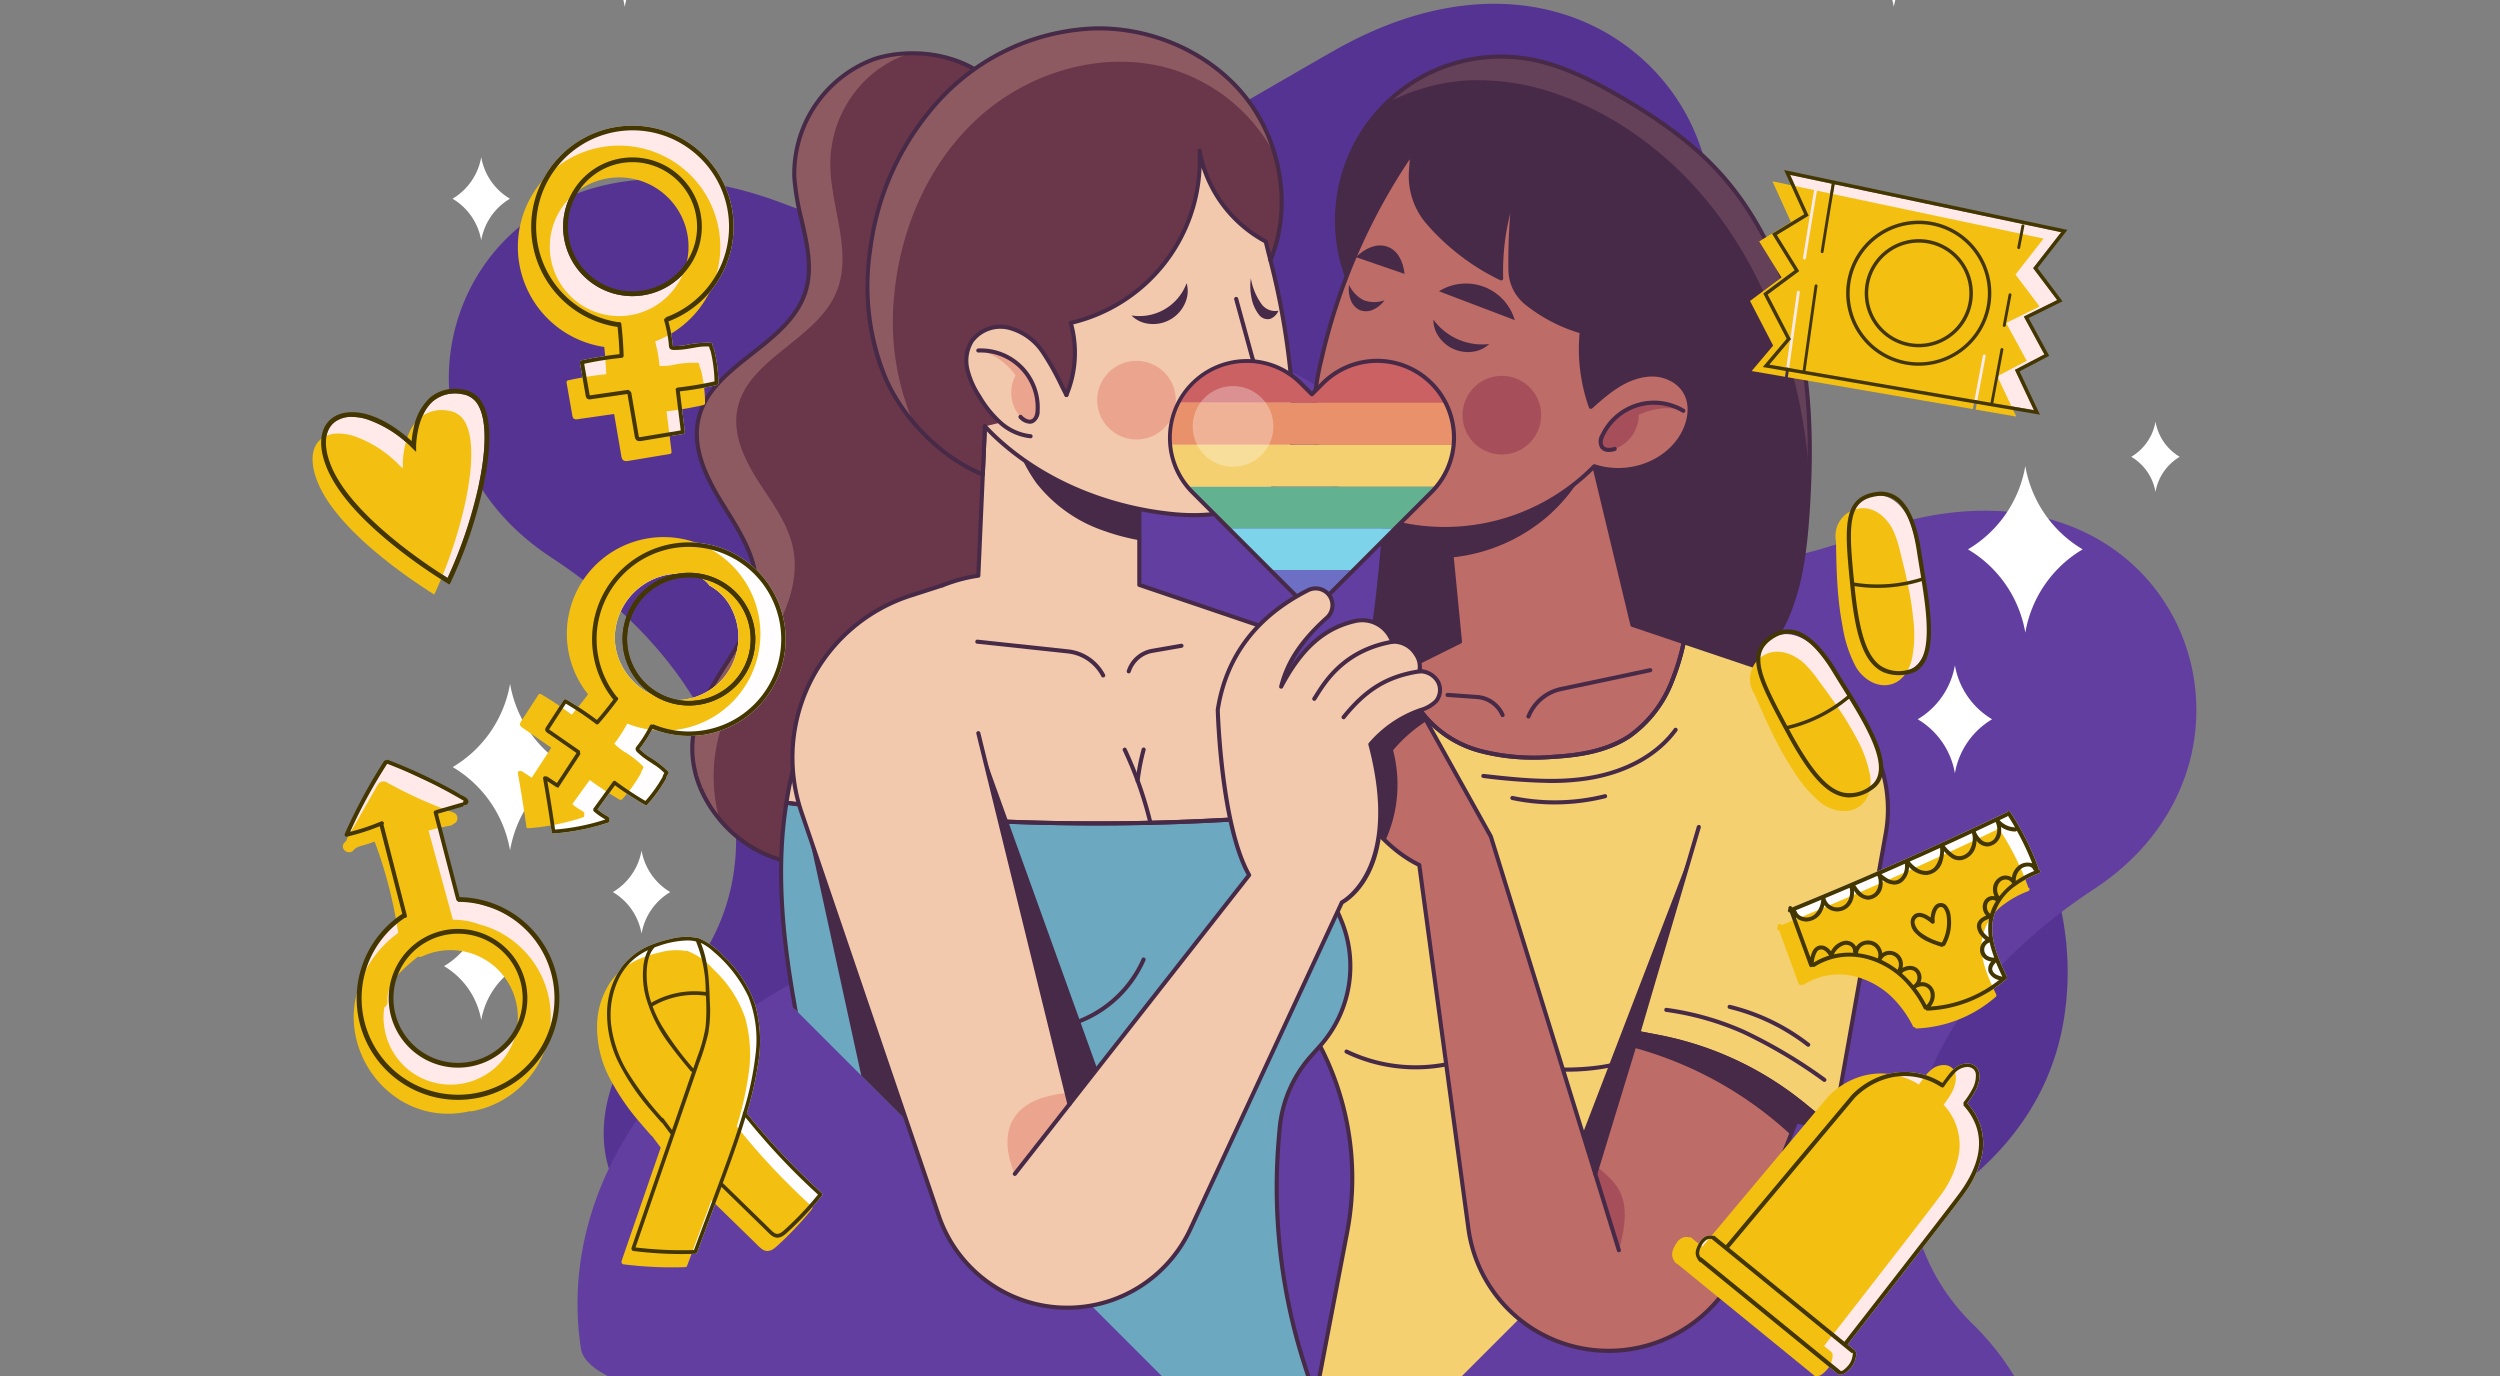 <svg xmlns="http://www.w3.org/2000/svg" xmlns:xlink="http://www.w3.org/1999/xlink" width="505" height="278" viewBox="0 0 505 278">
  <rect x="0" y="0" width="505" height="278" fill="#808080" stroke="none"/>
  <defs>
    <clipPath id="clip-path">
      <rect id="Rectángulo_396490" data-name="Rectángulo 396490" width="505" height="278" transform="translate(180 8531)" fill="#f7df3f" opacity="0.59"/>
    </clipPath>
    <clipPath id="clip-path-2">
      <rect id="Rectángulo_396486" data-name="Rectángulo 396486" width="372" height="288" transform="translate(280 8263)" fill="#fff" opacity="0.64"/>
    </clipPath>
    <clipPath id="clip-path-3">
      <rect id="Rectángulo_396485" data-name="Rectángulo 396485" width="416.972" height="325.808" fill="none"/>
    </clipPath>
    <clipPath id="clip-path-4">
      <rect id="Rectángulo_396489" data-name="Rectángulo 396489" width="381.288" height="359" fill="none"/>
    </clipPath>
    <clipPath id="clip-path-5">
      <path id="Trazado_859982" data-name="Trazado 859982" d="M205.295,49.446,190.644,64.1,175.993,49.446a103.094,103.094,0,0,0-145.8,145.8l14.651,14.651,117.97,117.971a39.355,39.355,0,0,0,55.654,0L336.442,209.894l14.651-14.651a102.778,102.778,0,0,0,30.2-72.555V122A103.095,103.095,0,0,0,205.295,49.446" transform="translate(0 -19.25)" fill="none"/>
    </clipPath>
    <clipPath id="clip-path-7">
      <rect id="Rectángulo_396487" data-name="Rectángulo 396487" width="16.297" height="16.297" fill="none"/>
    </clipPath>
  </defs>
  <g id="_27" data-name="27" transform="translate(-180 -8531)" clip-path="url(#clip-path)">
    <g id="Enmascarar_grupo_1078749" data-name="Enmascarar grupo 1078749" transform="translate(-21 258.816)" clip-path="url(#clip-path-2)">
      <g id="Grupo_1087026" data-name="Grupo 1087026" transform="translate(110.248 8139.95)">
        <path id="Trazado_859926" data-name="Trazado 859926" d="M419.982,455.887c31.075,0,81.556-13.929,87.757-54.746,5.164-33.984-19.508-67.206-57.856-80.357-50.1-17.183-35.051-33.389-18.125-64.44,18.125-33.249-19.353-80.165-71.7-50.246S287.4,251.584,249.3,237c-62.54-23.94-89.943,43.248-47.307,71.3s45.97,67.1,24.543,87.986a53.178,53.178,0,0,0-7.17,8.648c-14.135,21.177-9.682,50.949,52.057,50.949H419.983Z" transform="translate(0 -63.54)" fill="#553392"/>
        <path id="Trazado_859927" data-name="Trazado 859927" d="M329.775,376.341c-24.813-5.749,127.148,17.2,101.193,28.6-35.159,15.437-245.277,19.878-248.874-3.8-5.164-33.984,19.508-67.206,57.856-80.357,50.1-17.183,35.051-33.389,18.125-64.44-18.125-33.249,19.353-80.165,71.7-50.246S402.429,251.584,440.53,237c62.54-23.94,89.943,43.248,47.307,71.3s-45.97,67.1-24.543,87.986a53.177,53.177,0,0,1,7.17,8.648c14.135,21.177,9.682,50.949-52.057,50.949,0,0-29.554-65.86-88.632-79.546Z" transform="translate(26 3.46)" fill="#613e9f"/>
      </g>
      <path id="Trazado_859928" data-name="Trazado 859928" d="M56.807,16.019q-.407-.521-.787-1.063A8.964,8.964,0,0,1,54.194,10.7a3.942,3.942,0,0,1,1.984-3.926c2.369-1.094,5.133.877,7.443,1.3,1.529-3.3,1.429-7.925,6.4-8.069,13.609-.394,3.6,25.845,2.112,25.539a26.4,26.4,0,0,1-15.323-9.525" transform="translate(378.094 8303.771)" fill="#c385c6"/>
      <path id="Trazado_859929" data-name="Trazado 859929" d="M38.639,45.3q-.391-.307-.765-.634a6.737,6.737,0,0,1-2.1-2.778,2.964,2.964,0,0,1,.743-3.223c1.532-1.224,3.9-.282,5.667-.389.522-2.688-.382-6.043,3.219-7.041C55.27,28.5,52.676,49.454,51.537,49.5a19.85,19.85,0,0,1-12.9-4.2" transform="translate(381.522 8298.052)" fill="#c385c6"/>
    </g>
    <g id="Grupo_1087038" data-name="Grupo 1087038" transform="translate(275.658 8528.456)">
      <g id="Grupo_1087037" data-name="Grupo 1087037" transform="translate(-21.303 -42.456)">
        <g id="Grupo_1087036" data-name="Grupo 1087036" clip-path="url(#clip-path-4)">
          <g id="Grupo_1087030" data-name="Grupo 1087030" transform="translate(0 16.834)">
            <g id="Grupo_1087029" data-name="Grupo 1087029" clip-path="url(#clip-path-5)">
              <path id="Trazado_859930" data-name="Trazado 859930" d="M302.628,191.478c5.96-3.072,10.2-8.845,12.612-15.1s3.184-13.015,3.638-19.7c.826-12.2.663-24.561-1.956-36.5s-7.805-23.5-16.1-32.478c-5.891-6.374-13.182-11.3-20.728-15.591-5.419-3.084-11.1-5.9-17.238-7.022a33.1,33.1,0,0,0-35.479,47.486c.908,1.8,4.351,3.67,5.732,5.137a284.232,284.232,0,0,1-4.091,75.868c23.741,5.446,51.965,9.069,73.615-2.091" transform="translate(-28.102 -24.938)" fill="#472948"/>
              <path id="Trazado_859931" data-name="Trazado 859931" d="M318.349,120.169c-2.619-11.943-7.805-23.5-16.1-32.478-5.892-6.375-13.183-11.3-20.729-15.592-5.419-3.083-11.1-5.9-17.238-7.021a33.961,33.961,0,0,0-28.962,8.851,40.079,40.079,0,0,1,15.99-4.564,47.676,47.676,0,0,1,19.111,3c12.761,4.59,23.8,13.427,31.9,24.3s13.339,23.729,16.164,36.993a115.369,115.369,0,0,1,2.191,15.508,118.941,118.941,0,0,0-2.324-29" transform="translate(-29.529 -24.938)" fill="#654059"/>
              <path id="Trazado_859932" data-name="Trazado 859932" d="M268.171,199.112c-14.114,0-28.1-2.63-39.31-5.2a.412.412,0,0,1-.314-.478,285.433,285.433,0,0,0,4.1-75.609,20.535,20.535,0,0,0-2.093-1.7c-1.478-1.1-3.006-2.244-3.608-3.438a33.512,33.512,0,0,1,35.922-48.078c6.408,1.167,12.375,4.229,17.368,7.069,9.129,5.192,15.747,10.171,20.828,15.67,7.753,8.389,13.356,19.686,16.2,32.67,2.318,10.565,2.942,22.2,1.965,36.619-.442,6.512-1.191,13.421-3.664,19.826-2.709,7.017-7.258,12.458-12.808,15.319-10.539,5.432-22.61,7.327-34.586,7.327m-38.739-5.919c20.589,4.7,50.372,9.493,72.946-2.143,5.37-2.769,9.78-8.054,12.416-14.882,2.434-6.3,3.174-13.138,3.611-19.585.972-14.338.352-25.9-1.948-36.387-2.816-12.84-8.35-24-16-32.285-5.022-5.435-11.577-10.365-20.629-15.513-4.932-2.806-10.822-5.83-17.107-6.975a32.687,32.687,0,0,0-35.037,46.893c.515,1.021,2.03,2.15,3.365,3.148a18.941,18.941,0,0,1,2.3,1.892.412.412,0,0,1,.11.247,286.075,286.075,0,0,1-4.023,75.588m73.136-1.775h0Z" transform="translate(-28.041 -24.878)" fill="#472948"/>
              <path id="Trazado_859933" data-name="Trazado 859933" d="M254.957,216.712a44.245,44.245,0,0,0,14.555,1.139c5.373-.322,10.917-1.2,15.4-4.187a24.362,24.362,0,0,0,8.592-11.149,47.532,47.532,0,0,0,2.38-7.821L285.5,191.2l-7.7-32.051-29.637,9.881,2.493,25.562L239.9,199.93a15.769,15.769,0,0,0,3.01,8.9,22.066,22.066,0,0,0,12.042,7.883" transform="translate(-30.105 -36.805)" fill="#bd6c67"/>
              <path id="Trazado_859934" data-name="Trazado 859934" d="M312.327,293.133V206.511L292.4,199.8a47.557,47.557,0,0,1-2.38,7.821,24.362,24.362,0,0,1-8.592,11.149c-4.478,2.986-10.023,3.865-15.4,4.187a44.245,44.245,0,0,1-14.555-1.139,22.07,22.07,0,0,1-12.042-7.883,15.773,15.773,0,0,1-3.01-8.9l-22.841,5.285,4.167,26.089-4.6,17.473a30.109,30.109,0,0,0,3.53,23.535h0a58.19,58.19,0,0,1,7.7,41.608l-12.074,63.11c77.977,0,114.9-39.953,114.9-39.953Z" transform="translate(-26.623 -41.906)" fill="#f4d071"/>
              <path id="Trazado_859935" data-name="Trazado 859935" d="M249.35,169.115l.833,8.547a35.014,35.014,0,0,0,19.406-8.331,34.525,34.525,0,0,0,7.578-9.49Z" transform="translate(-31.29 -36.892)" fill="#472948"/>
              <path id="Trazado_859936" data-name="Trazado 859936" d="M265.351,218.337a38.821,38.821,0,0,1-10.564-1.286,22.479,22.479,0,0,1-12.266-8.038,16.141,16.141,0,0,1-3.089-9.136.416.416,0,0,1,.23-.377l10.5-5.213-2.465-25.279a.413.413,0,0,1,.281-.432l29.636-9.882a.413.413,0,0,1,.533.3l7.645,31.83,10.162,3.424a.411.411,0,0,1,.272.482,47.4,47.4,0,0,1-2.4,7.889,24.7,24.7,0,0,1-8.743,11.335c-4.853,3.234-10.886,3.974-15.6,4.256-1.447.087-2.819.131-4.126.131m-25.085-18.213a15.327,15.327,0,0,0,2.924,8.4,21.657,21.657,0,0,0,11.82,7.728,43.363,43.363,0,0,0,14.418,1.125c4.61-.276,10.5-1,15.19-4.12a23.881,23.881,0,0,0,8.44-10.963,45.839,45.839,0,0,0,2.277-7.39l-10.027-3.378a.414.414,0,0,1-.27-.295l-7.593-31.614-28.9,9.635,2.461,25.234a.412.412,0,0,1-.227.411Z" transform="translate(-30.046 -36.746)" fill="#472948"/>
              <path id="Trazado_859937" data-name="Trazado 859937" d="M212.248,382.486a.414.414,0,0,1-.406-.491l12.075-63.109a57.627,57.627,0,0,0-7.648-41.313,30.644,30.644,0,0,1-3.579-23.858l4.577-17.389-4.154-26a.414.414,0,0,1,.315-.469l22.841-5.285a.409.409,0,0,1,.348.078.413.413,0,0,1,.158.318,15.313,15.313,0,0,0,2.93,8.663,21.659,21.659,0,0,0,11.82,7.727,43.321,43.321,0,0,0,14.418,1.126c4.611-.276,10.5-.994,15.191-4.119a23.885,23.885,0,0,0,8.44-10.964,46.531,46.531,0,0,0,2.358-7.753.414.414,0,0,1,.2-.269.406.406,0,0,1,.334-.031l19.93,6.715a.413.413,0,0,1,.282.392v86.561L327.544,342a.415.415,0,0,1-.092.4c-.093.1-9.5,10.155-28.319,20.062-17.356,9.134-46.518,20.024-86.884,20.024m1.744-171.913,4.107,25.708a.415.415,0,0,1-.009.171l-4.6,17.473a29.817,29.817,0,0,0,3.481,23.212,58.451,58.451,0,0,1,7.758,41.9l-11.982,62.617c73.988-.166,111.184-36.824,113.933-39.65l-14.809-48.814a.443.443,0,0,1-.017-.121V206.748l-19.215-6.474a46.343,46.343,0,0,1-2.3,7.441,24.7,24.7,0,0,1-8.744,11.335c-4.852,3.235-10.886,3.975-15.6,4.257a44.172,44.172,0,0,1-14.691-1.155,22.475,22.475,0,0,1-12.265-8.038,16.181,16.181,0,0,1-3.072-8.625Z" transform="translate(-26.565 -41.847)" fill="#472948"/>
              <path id="Trazado_859938" data-name="Trazado 859938" d="M302.863,246.929l-22.291,58.021,2.524,8.158Z" transform="translate(-35.208 -47.821)" fill="#472948"/>
              <path id="Trazado_859939" data-name="Trazado 859939" d="M282.755,357.03l4.792.845a24.5,24.5,0,0,0,27.845-17.52l7.489-26.748Z" transform="translate(-35.482 -56.188)" fill="#472948"/>
              <path id="Trazado_859940" data-name="Trazado 859940" d="M271.161,230.715a123.628,123.628,0,0,1-13.651-1.01.412.412,0,0,1-.365-.456.406.406,0,0,1,.456-.365c6.832.761,13.9,1.548,20.8.494,7.687-1.175,13.955-4.6,17.65-9.654a.413.413,0,0,1,.667.488c-3.827,5.23-10.287,8.775-18.193,9.983a48.719,48.719,0,0,1-7.363.52" transform="translate(-32.268 -44.385)" fill="#472948"/>
              <path id="Trazado_859941" data-name="Trazado 859941" d="M272.83,236.976a42.1,42.1,0,0,1-8.657-.9.413.413,0,0,1,.17-.809,41.546,41.546,0,0,0,18.562-.362.413.413,0,0,1,.2.8,42.229,42.229,0,0,1-10.276,1.265" transform="translate(-33.109 -46.311)" fill="#472948"/>
              <path id="Trazado_859942" data-name="Trazado 859942" d="M269.878,298.347a58.985,58.985,0,0,1-18.159-2.665,32.7,32.7,0,0,1-25.977-1.025.414.414,0,0,1,.363-.743,31.858,31.858,0,0,0,25.453.944.413.413,0,0,1,.291-.007c8.025,2.845,21.167,3.537,28.7,1.514a.413.413,0,0,1,.214.8,43.632,43.632,0,0,1-10.88,1.185" transform="translate(-28.299 -53.711)" fill="#472948"/>
              <path id="Trazado_859943" data-name="Trazado 859943" d="M267.97,215.972a.407.407,0,0,1-.153-.03.414.414,0,0,1-.231-.537,9.564,9.564,0,0,1,6.914-5.811l17.983-3.8a.413.413,0,0,1,.171.809l-17.984,3.8a8.738,8.738,0,0,0-6.317,5.309.415.415,0,0,1-.384.26" transform="translate(-33.575 -42.658)" fill="#472948"/>
              <path id="Trazado_859944" data-name="Trazado 859944" d="M260.4,216.389a.416.416,0,0,1-.38-.247,5.69,5.69,0,0,0-4.819-3.394l-5.941-.422a.414.414,0,0,1-.384-.442.424.424,0,0,1,.441-.383l5.941.422a6.513,6.513,0,0,1,5.519,3.886.413.413,0,0,1-.213.545.407.407,0,0,1-.165.035" transform="translate(-31.231 -43.375)" fill="#472948"/>
              <path id="Trazado_859945" data-name="Trazado 859945" d="M238.352,86.542a120.12,120.12,0,0,0-18.374,41.966A47.633,47.633,0,0,0,218.544,142a21.747,21.747,0,0,0,4.624,12.566c3.524,4.206,8.905,6.464,14.3,7.494a42.159,42.159,0,0,0,37.649-12.024c6.379,2.1,13.928-.168,17.515-5.847,2.254-3.571,2.893-8.7-1.411-11.443a8.383,8.383,0,0,0-5.24-1.2c-4.668.418-8.2,3.508-11.556,6.492a35.16,35.16,0,0,1-1.831-15.208,31.929,31.929,0,0,1-11.1-5.718,8.622,8.622,0,0,1-3.3-6.672,122.97,122.97,0,0,1,.823-16.123,52.067,52.067,0,0,0-2.709,17.772,46.066,46.066,0,0,1-14.873-11.414A14.459,14.459,0,0,1,238.1,90.32c.1-1.406.2-2.765.256-3.778" transform="translate(-27.416 -27.694)" fill="#bd6c67"/>
              <path id="Trazado_859946" data-name="Trazado 859946" d="M244.769,163.1a39.741,39.741,0,0,1-7.441-.694c-4.421-.844-10.53-2.854-14.534-7.635a22.26,22.26,0,0,1-4.722-12.8,48.182,48.182,0,0,1,1.444-13.61,121.3,121.3,0,0,1,18.437-42.111.413.413,0,0,1,.752.259c-.057,1.014-.154,2.376-.255,3.784a13.958,13.958,0,0,0,3.231,10.056,45.415,45.415,0,0,0,14.12,11,53.083,53.083,0,0,1,2.751-17.216.413.413,0,0,1,.8.173,122.7,122.7,0,0,0-.82,16.067,8.258,8.258,0,0,0,3.141,6.352,31.605,31.605,0,0,0,10.959,5.646.413.413,0,0,1,.3.443,34.61,34.61,0,0,0,1.607,14.444c3.127-2.777,6.682-5.767,11.332-6.184a8.81,8.81,0,0,1,5.5,1.268c4.471,2.845,3.932,8.221,1.538,12.011-3.517,5.569-11.1,8.16-17.746,6.1a42.956,42.956,0,0,1-30.4,12.652m-6.984-75.141a120.528,120.528,0,0,0-17.462,40.579,47.37,47.37,0,0,0-1.425,13.374,21.436,21.436,0,0,0,4.529,12.327c3.849,4.595,9.767,6.535,14.056,7.354a41.936,41.936,0,0,0,37.273-11.9.417.417,0,0,1,.428-.107c6.352,2.094,13.672-.347,17.036-5.676,2.182-3.454,2.71-8.331-1.284-10.873a7.982,7.982,0,0,0-4.98-1.142c-4.609.414-8.174,3.588-11.319,6.389a.413.413,0,0,1-.664-.169,35.456,35.456,0,0,1-1.889-15.041,32.686,32.686,0,0,1-10.911-5.7,9.09,9.09,0,0,1-3.462-6.991c-.064-3.71.063-7.617.369-11.5a47.813,47.813,0,0,0-1.429,13.127.414.414,0,0,1-.6.388,46.488,46.488,0,0,1-15.007-11.518,14.794,14.794,0,0,1-3.424-10.648c.058-.79.113-1.564.161-2.27" transform="translate(-27.357 -27.635)" fill="#472948"/>
              <path id="Trazado_859947" data-name="Trazado 859947" d="M292.4,146.94a7.342,7.342,0,0,1-4.855,6.875,2.269,2.269,0,0,1-2.554-.4,2.394,2.394,0,0,1,.123-2.4A11.506,11.506,0,0,1,301.4,146.11c-2.654-1.018-6.472-.454-9.008.83" transform="translate(-35.727 -34.965)" fill="#a64f5a"/>
              <path id="Trazado_859948" data-name="Trazado 859948" d="M286.33,154.369a2.064,2.064,0,0,1-1.736-.765,2.7,2.7,0,0,1,.082-2.826,11.92,11.92,0,0,1,16.881-5.081.413.413,0,0,1-.425.709,11.095,11.095,0,0,0-15.71,4.729c-.292.61-.556,1.447-.164,1.978.419.564,1.388.488,2.091.252a.413.413,0,0,1,.265.783,4.088,4.088,0,0,1-1.284.222" transform="translate(-35.668 -34.906)" fill="#472948"/>
              <path id="Trazado_859949" data-name="Trazado 859949" d="M256.46,117.618a10.273,10.273,0,0,0-9.1.893l15.308,5.823a10.275,10.275,0,0,0-6.206-6.716" transform="translate(-31.04 -31.509)" fill="#472948"/>
              <path id="Trazado_859950" data-name="Trazado 859950" d="M257.337,130.219a12.214,12.214,0,0,1-11.262-4.925,5.84,5.84,0,0,0,1,3.315,7.131,7.131,0,0,0,7.155,3.13,5.841,5.841,0,0,0,3.111-1.52" transform="translate(-30.879 -32.557)" fill="#472948"/>
              <path id="Trazado_859951" data-name="Trazado 859951" d="M234.482,108.385c-2.006-.693-4.333.2-6.309,2.127L238,113.9c-.282-2.709-1.511-4.827-3.517-5.52" transform="translate(-28.633 -30.406)" fill="#472948"/>
              <path id="Trazado_859952" data-name="Trazado 859952" d="M233.746,120.377a6.2,6.2,0,0,1-4.2-.013,6.567,6.567,0,0,1-2.964-3.093,6.161,6.161,0,0,0,.324,3.015,3.614,3.614,0,0,0,1.842,2.067,3.4,3.4,0,0,0,2.708-.094,5.75,5.75,0,0,0,2.286-1.883" transform="translate(-28.426 -31.55)" fill="#472948"/>
              <path id="Trazado_859953" data-name="Trazado 859953" d="M268.68,146.214a7.939,7.939,0,1,1-7.939-7.939,7.938,7.938,0,0,1,7.939,7.939" transform="translate(-31.723 -34.186)" fill="#a64f5a"/>
              <path id="Trazado_859954" data-name="Trazado 859954" d="M111.46,64.994A24.642,24.642,0,0,0,95.5,88.813c.406,7.877,4.651,15.812,2.187,23.3C94.137,122.9,78.64,126.584,76.133,137.655c-1.342,5.921,1.634,11.9,4.818,17.073s6.8,10.527,6.9,16.6c.172,10.584-10.173,18.458-12.518,28.78-2.652,11.684,6.61,23.952,18.242,26.821s24.217-2.282,32.572-10.868,13.028-20.13,15.9-31.761c5.026-20.327,5.066-41.483,3.045-62.216-1.025-10.5-2.576-20.941-4.3-31.348-.952-5.768-.393-14.909-4.164-19.715-5.467-6.966-17.255-8.812-25.174-6.024" transform="translate(-9.396 -24.834)" fill="#6a3649"/>
              <path id="Trazado_859955" data-name="Trazado 859955" d="M81.352,198.226c2.31-5.871,6.285-10.906,9.47-16.352s5.644-11.773,4.447-17.966c-.973-5.032-4.21-9.27-6.979-13.584s-5.223-9.32-4.345-14.369c1.814-10.439,15.926-14.135,20.027-23.9,3.467-8.258-1.381-17.559-1.2-26.514a23.826,23.826,0,0,1,8.115-17.29,23.5,23.5,0,0,1,7.92-4.478A23.508,23.508,0,0,0,111.46,65,24.64,24.64,0,0,0,95.5,88.816c.4,7.876,4.65,15.811,2.186,23.3-3.546,10.784-19.044,14.468-21.552,25.539-1.341,5.921,1.634,11.9,4.819,17.073s6.8,10.527,6.9,16.6c.173,10.583-10.172,18.458-12.516,28.779-1.479,6.508.743,13.2,5.011,18.341a32.479,32.479,0,0,1,1.007-20.222" transform="translate(-9.396 -24.837)" fill="#8e5a61"/>
              <path id="Trazado_859956" data-name="Trazado 859956" d="M100.085,228.061a27.8,27.8,0,0,1-6.666-.791,25.708,25.708,0,0,1-13.451-8.617q-.391-.472-.758-.96l-.058-.078c-.247-.332-.455-.623-.656-.918l-.1-.142c-.214-.321-.4-.6-.571-.888l-.13-.213q-.254-.424-.49-.854l-.121-.22c-.158-.3-.309-.595-.455-.895l-.1-.2c-.156-.331-.305-.666-.446-1l-.044-.1a22.96,22.96,0,0,1-.814-2.324l-.024-.094q-.148-.521-.271-1.048l-.067-.324c-.06-.276-.116-.554-.164-.833l-.064-.407c-.038-.254-.074-.507-.1-.763-.017-.145-.031-.291-.044-.436-.024-.258-.041-.5-.054-.746-.009-.156-.016-.311-.021-.469-.007-.241-.009-.484-.007-.726,0-.206,0-.339.007-.473.008-.247.024-.493.041-.742l.009-.126c.007-.109.014-.22.024-.33.025-.268.061-.538.1-.805l.017-.137c.01-.084.021-.167.034-.251.064-.4.138-.8.228-1.191,1.043-4.595,3.66-8.73,6.19-12.729,3.3-5.211,6.411-10.133,6.317-15.953-.09-5.509-3.16-10.455-6.129-15.239l-.711-1.147c-3.183-5.169-6.252-11.276-4.869-17.382,1.327-5.857,6.237-9.725,10.985-13.466,4.376-3.447,8.9-7.013,10.577-12.111,1.524-4.635.433-9.385-.722-14.415a51.547,51.547,0,0,1-1.485-8.736,25.154,25.154,0,0,1,16.239-24.23c.518-.182,1.072-.348,1.7-.509.065-.017.129-.031.2-.045l.129-.028c.5-.12,1-.226,1.515-.314l.224-.033c.559-.09,1.141-.164,1.729-.218,8.218-.728,16.1,2.143,20.15,7.3,2.807,3.578,3.273,9.408,3.685,14.553.155,1.941.3,3.774.561,5.35,1.409,8.526,3.17,19.8,4.3,31.374,2.352,24.126,1.354,44.522-3.055,62.355-3.455,13.981-8.691,24.431-16.007,31.95s-17.085,11.773-26.3,11.773m-23.231-16.1q.2.491.431.972l.094.192c.14.29.286.577.438.863l.117.214c.152.276.31.552.473.824l.126.207q.256.415.526.819l.119.178c.2.287.4.568.6.846l.088.12q.355.472.735.93a24.879,24.879,0,0,0,13.012,8.343c10.638,2.624,23.267-1.6,32.177-10.756,7.21-7.411,12.378-17.738,15.8-31.573,4.385-17.74,5.377-38.046,3.034-62.077-1.126-11.553-2.885-22.807-4.291-31.32-.266-1.609-.415-3.46-.571-5.419-.4-5.028-.858-10.727-3.511-14.109-3.181-4.053-10.394-7.788-19.356-7-.636.058-1.2.129-1.742.216l-.216.032c-.495.085-.98.187-1.46.3l-.311.07c-.6.154-1.133.314-1.627.488A24.3,24.3,0,0,0,95.852,88.736a50.664,50.664,0,0,0,1.465,8.593c1.129,4.919,2.3,10.006.7,14.859-1.754,5.335-6.379,8.979-10.852,12.5-4.847,3.82-9.427,7.427-10.689,13-1.317,5.816,1.67,11.739,4.767,16.765l.709,1.146c3.028,4.879,6.158,9.924,6.253,15.661.1,6.067-3.228,11.325-6.444,16.409-2.493,3.941-5.07,8.013-6.082,12.47-.087.38-.157.759-.219,1.139l-.049.37c-.036.257-.07.514-.094.771-.01.1-.016.2-.023.306l-.01.13c-.016.236-.031.473-.039.708,0,.128,0,.254-.005.381,0,.3,0,.536.006.767,0,.15.011.3.019.449.013.235.031.469.052.7l.043.429c.028.245.062.489.1.732l.061.39c.046.269.1.535.158.8l.065.31c.078.337.166.673.261,1.007l-.373.206.4-.115a21.846,21.846,0,0,0,.784,2.238l-.339.257Z" transform="translate(-9.338 -24.776)" fill="#472948"/>
              <path id="Trazado_859957" data-name="Trazado 859957" d="M200.516,228.346c-.4-1.572-.742-3.159-1.025-4.757l-5.815-32.876-25.77-8.748V163.779l-31.177-13.844L135.4,180.1c-11.786,1.662-22.339,10.5-29.051,20.329a62.783,62.783,0,0,0-9.713,25.536,471.953,471.953,0,0,0,103.885,2.376" transform="translate(-12.126 -35.649)" fill="#f2c9ad"/>
              <path id="Trazado_859958" data-name="Trazado 859958" d="M195.925,304.409l.144-1.684a25.292,25.292,0,0,1,6.327-14.661l1.848-2.071a24.129,24.129,0,0,0,4.208-25.492l-4.772-11.242a68.235,68.235,0,0,1-3.353-10A472.051,472.051,0,0,1,96.442,236.88c-.433,2.688-.733,5.4-.9,8.108-.728,11.88.874,23.783,3.042,35.488,1.913,10.324,4.279,20.661,4.22,31.161s-1.076,30.556-7.683,42.635c31.824,40.5,107.046,35.958,116.965,30.585L201.04,350.207a117.458,117.458,0,0,1-5.115-45.8" transform="translate(-11.937 -46.559)" fill="#6ca8bf"/>
              <path id="Trazado_859959" data-name="Trazado 859959" d="M141.883,224.606l23.2,64.482-5.614,7.158Z" transform="translate(-17.805 -45.019)" fill="#472948"/>
              <path id="Trazado_859960" data-name="Trazado 859960" d="M101.626,243.549l12.319,56.465a51.534,51.534,0,0,0,15.533,27.011l6.34,5.81Z" transform="translate(-12.753 -47.396)" fill="#472948"/>
              <path id="Trazado_859961" data-name="Trazado 859961" d="M159.27,230.5a472.446,472.446,0,0,1-62.753-4.182.414.414,0,0,1-.353-.475,62.887,62.887,0,0,1,9.78-25.7c7.662-11.219,18.478-18.841,29-20.455l1.318-29.829a.413.413,0,0,1,.581-.359l31.178,13.844a.412.412,0,0,1,.246.378v17.889l25.49,8.653a.414.414,0,0,1,.273.319l5.815,32.876c.268,1.518.611,3.109,1.02,4.728a.421.421,0,0,1-.064.341.414.414,0,0,1-.3.172c-13.695,1.2-27.46,1.8-41.223,1.8m-62.222-4.945a471.811,471.811,0,0,0,102.891,2.359c-.361-1.475-.668-2.925-.914-4.316l-5.772-32.634-25.539-8.67a.412.412,0,0,1-.28-.391V163.989L137.056,150.5l-1.307,29.565a.413.413,0,0,1-.355.391c-10.4,1.467-21.153,9-28.768,20.153a61.843,61.843,0,0,0-9.578,24.949" transform="translate(-12.067 -35.59)" fill="#472948"/>
              <path id="Trazado_859962" data-name="Trazado 859962" d="M184.826,388.666a173.939,173.939,0,0,1-23.123-1.549c-21.092-2.857-49.832-10.841-66.967-32.65a.413.413,0,0,1-.038-.454c6.5-11.882,7.572-31.69,7.634-42.439.049-8.83-1.654-17.7-3.3-26.275-.308-1.6-.616-3.206-.912-4.809C96.176,270,94.295,257.574,95.071,244.9c.166-2.719.47-5.46.9-8.148a.405.405,0,0,1,.463-.344,472.071,472.071,0,0,0,103.794,2.373.417.417,0,0,1,.437.31A67.981,67.981,0,0,0,204,249.037l4.772,11.242a24.645,24.645,0,0,1-4.279,25.929l-1.848,2.071a25.027,25.027,0,0,0-6.223,14.421l-.146,1.684a116.472,116.472,0,0,0,5.1,45.637l11.048,34.649a.414.414,0,0,1-.2.49c-3.539,1.917-14.06,3.506-27.4,3.506m-89.272-34.5c16.984,21.431,45.388,29.3,66.26,32.13,24.294,3.291,44.584.727,49.713-1.712l-10.941-34.313a117.279,117.279,0,0,1-5.133-45.959l.145-1.685a25.867,25.867,0,0,1,6.43-14.9l1.848-2.07a23.817,23.817,0,0,0,4.136-25.057l-4.773-11.241a68.874,68.874,0,0,1-3.286-9.723,472.8,472.8,0,0,1-103.226-2.354c-.4,2.533-.675,5.112-.832,7.669-.77,12.583,1.1,24.95,3.035,35.387.3,1.6.6,3.2.912,4.8,1.655,8.616,3.365,17.524,3.315,26.436-.061,10.756-1.133,30.525-7.6,42.59" transform="translate(-11.877 -46.5)" fill="#472948"/>
              <path id="Trazado_859963" data-name="Trazado 859963" d="M157.633,287.356a.413.413,0,0,1-.06-.822,23.127,23.127,0,0,0,18.437-13.69.414.414,0,0,1,.752.345,23.921,23.921,0,0,1-19.067,14.161.371.371,0,0,1-.061.005" transform="translate(-19.729 -51.042)" fill="#472948"/>
              <path id="Trazado_859964" data-name="Trazado 859964" d="M179.9,239.748a.414.414,0,0,1-.4-.319,76.89,76.89,0,0,0-5.177-14.709.414.414,0,0,1,.751-.347A77.871,77.871,0,0,1,180.3,239.24a.413.413,0,0,1-.308.5.4.4,0,0,1-.1.011" transform="translate(-21.87 -44.96)" fill="#472948"/>
              <path id="Trazado_859965" data-name="Trazado 859965" d="M177.689,231.257a.352.352,0,0,1-.052,0,.413.413,0,0,1-.358-.462,44.17,44.17,0,0,1,1.227-6.361.413.413,0,1,1,.792.233,44.422,44.422,0,0,0-1.2,6.232.413.413,0,0,1-.409.361" transform="translate(-22.246 -44.96)" fill="#472948"/>
              <path id="Trazado_859966" data-name="Trazado 859966" d="M166.087,206.849a.413.413,0,0,1-.366-.221,8.737,8.737,0,0,0-6.822-4.643l-18.276-1.958a.413.413,0,0,1-.367-.455.409.409,0,0,1,.455-.367l18.276,1.959a9.558,9.558,0,0,1,7.467,5.08.414.414,0,0,1-.174.558.419.419,0,0,1-.192.047" transform="translate(-17.6 -41.831)" fill="#472948"/>
              <path id="Trazado_859967" data-name="Trazado 859967" d="M175.642,206.141a.4.4,0,0,1-.127-.02.413.413,0,0,1-.267-.52,6.519,6.519,0,0,1,5.1-4.426l5.868-1.021a.413.413,0,0,1,.142.814l-5.869,1.021a5.694,5.694,0,0,0-4.452,3.866.412.412,0,0,1-.393.286" transform="translate(-21.989 -41.95)" fill="#472948"/>
              <path id="Trazado_859968" data-name="Trazado 859968" d="M167.237,171.373a44.743,44.743,0,0,0,7.281,1.951V164.16l-25.209-11.194a32.014,32.014,0,0,0,4.4,8.78,29.256,29.256,0,0,0,13.528,9.627" transform="translate(-18.737 -36.029)" fill="#472948"/>
              <path id="Trazado_859969" data-name="Trazado 859969" d="M196.749,104.825c4.466-10.665,2.165-23.808-5-32.882s-18.874-14.157-30.433-13.927-22.792,5.55-30.852,13.839a54.912,54.912,0,0,0-14.557,30.839c-1.194,8.811-.408,18.007,3.171,26.146s11.317,15.986,19.576,19.278l.429-9.719,15.094-3.622Z" transform="translate(-14.48 -24.114)" fill="#6a3649"/>
              <path id="Trazado_859970" data-name="Trazado 859970" d="M204.7,137.053a152.013,152.013,0,0,0-4.555-28.679c-.3-1.175-.616-2.438-.944-3.755A26.106,26.106,0,0,1,185.845,86.3a33.741,33.741,0,0,1-26.026,34.768,22.111,22.111,0,0,1-2.241,17.259c-4.965,1.19-10.068,2.415-15.094,3.621.753.8,1.522,1.576,2.324,2.318,9.583,8.877,22.33,13.99,35.319,15.372,7.919.843,17.145-.248,21.707-6.775,3.131-4.478,3.208-10.359,2.872-15.811" transform="translate(-17.88 -27.664)" fill="#f2c9ad"/>
              <path id="Trazado_859971" data-name="Trazado 859971" d="M184.292,142.748a7.939,7.939,0,1,1-7.939-7.939,7.938,7.938,0,0,1,7.939,7.939" transform="translate(-21.134 -33.751)" fill="#eba58e"/>
              <path id="Trazado_859972" data-name="Trazado 859972" d="M153.591,131.979a11.9,11.9,0,0,0-6.77-4.83,7.252,7.252,0,0,0-7.534,2.682,7.643,7.643,0,0,0-.883,5.756,17.29,17.29,0,0,0,2.41,5.439,22.41,22.41,0,0,0,4.246,5.272,10.866,10.866,0,0,0,6.087,2.757,7.222,7.222,0,0,0,6.1-2.356,6.549,6.549,0,0,0,.515-7.08,57.538,57.538,0,0,0-4.17-7.641" transform="translate(-17.343 -32.767)" fill="#f2c9ad"/>
              <path id="Trazado_859973" data-name="Trazado 859973" d="M148.478,137.446a7.343,7.343,0,0,0,.984,8.359,2.268,2.268,0,0,0,2.435.87,2.394,2.394,0,0,0,1.038-2.169,11.507,11.507,0,0,0-11.976-12.09c2.819.372,5.9,2.691,7.519,5.03" transform="translate(-17.689 -33.449)" fill="#eba58e"/>
              <path id="Trazado_859974" data-name="Trazado 859974" d="M184.589,160.24a43.437,43.437,0,0,1-4.567-.247c-13.731-1.461-26.358-6.959-35.556-15.481-.726-.673-1.47-1.415-2.344-2.338a.413.413,0,1,1,.6-.568c.861.909,1.592,1.639,2.3,2.3,9.069,8.4,21.528,13.822,35.082,15.265,5.809.617,16.3.582,21.325-6.6,3.033-4.338,3.137-10.037,2.8-15.549a151.929,151.929,0,0,0-4.542-28.6c-.251-.967-.506-1.993-.772-3.06l-.129-.522a26.6,26.6,0,0,1-12.595-15.193A34.059,34.059,0,0,1,160.269,121.3a22.468,22.468,0,0,1-1.006,14.424.414.414,0,0,1-.763-.319,21.607,21.607,0,0,0,.861-14.283.42.42,0,0,1,.038-.319.414.414,0,0,1,.254-.2,33.323,33.323,0,0,0,25.718-34.348.413.413,0,0,1,.82-.091A25.623,25.623,0,0,0,199.341,104.2a.415.415,0,0,1,.206.264l.174.7c.265,1.064.519,2.087.769,3.052a152.658,152.658,0,0,1,4.568,28.757c.348,5.662.233,11.528-2.945,16.074-4.1,5.867-11.586,7.2-17.523,7.2" transform="translate(-17.821 -27.605)" fill="#472948"/>
              <path id="Trazado_859975" data-name="Trazado 859975" d="M151.089,149.408h-.034a11.308,11.308,0,0,1-6.324-2.858,22.321,22.321,0,0,1-4.327-5.366,17.778,17.778,0,0,1-2.463-5.572,8.052,8.052,0,0,1,.944-6.07,7.646,7.646,0,0,1,7.968-2.858,12.289,12.289,0,0,1,7.014,4.991,53.546,53.546,0,0,1,3.913,6.961c.33.657.643,1.28.933,1.842a.413.413,0,0,1-.734.38c-.292-.563-.607-1.19-.937-1.85a53.1,53.1,0,0,0-3.842-6.845,11.473,11.473,0,0,0-6.526-4.67,6.8,6.8,0,0,0-7.1,2.507,7.227,7.227,0,0,0-.824,5.443,17.039,17.039,0,0,0,2.357,5.307,21.58,21.58,0,0,0,4.164,5.176,10.487,10.487,0,0,0,5.85,2.658.413.413,0,0,1-.033.826" transform="translate(-17.284 -32.707)" fill="#472948"/>
              <path id="Trazado_859976" data-name="Trazado 859976" d="M151.265,147.155a3.183,3.183,0,0,1-2.166-1.128.414.414,0,0,1,.607-.562c.5.544,1.321,1.071,1.956.777.6-.278.765-1.141.8-1.815a11.095,11.095,0,0,0-11.545-11.656.413.413,0,1,1-.035-.826,11.919,11.919,0,0,1,12.406,12.525,2.7,2.7,0,0,1-1.277,2.522,1.755,1.755,0,0,1-.746.164" transform="translate(-17.63 -33.39)" fill="#472948"/>
              <path id="Trazado_859977" data-name="Trazado 859977" d="M187.471,116.857a10.193,10.193,0,0,1-11.139,6.535,5.8,5.8,0,0,0,3.458,1.669,7.028,7.028,0,0,0,7.45-4.372,5.8,5.8,0,0,0,.231-3.832" transform="translate(-22.128 -31.498)" fill="#472948"/>
              <path id="Trazado_859978" data-name="Trazado 859978" d="M203.89,115.754a12.643,12.643,0,0,0,2.2,5.257,3.409,3.409,0,0,0,3.368,1.279,2.9,2.9,0,0,1-1.729,1.669,2.205,2.205,0,0,1-2.238-.906,7.881,7.881,0,0,1-1.487-3.466,11.318,11.318,0,0,1-.115-3.832" transform="translate(-25.572 -31.36)" fill="#472948"/>
              <path id="Trazado_859979" data-name="Trazado 859979" d="M120.754,111.976c1.24-13.5,6.972-26.81,17.015-35.917s24.553-13.541,37.69-10.191a35.111,35.111,0,0,1,22.25,17.855,34.053,34.053,0,0,0-5.961-11.781c-7.165-9.074-18.874-14.157-30.433-13.927s-22.792,5.55-30.852,13.839a54.912,54.912,0,0,0-14.557,30.839c-1.194,8.811-.408,18.007,3.171,26.146a36.738,36.738,0,0,0,5.508,8.707,51.726,51.726,0,0,1-3.831-25.571" transform="translate(-14.48 -24.114)" fill="#8e5a61"/>
              <path id="Trazado_859980" data-name="Trazado 859980" d="M196.751,140.181c-.332,0-.664-.005-.992-.01a.413.413,0,0,1,.007-.826h.006a13.91,13.91,0,0,0,4.282-.375,4.389,4.389,0,0,0,2.97-2.546,6.8,6.8,0,0,0-.292-3.96l-3.266-11.9a.413.413,0,1,1,.8-.219l3.265,11.9a7.532,7.532,0,0,1,.276,4.45,5.206,5.206,0,0,1-3.507,3.065,11.976,11.976,0,0,1-3.547.422" transform="translate(-24.514 -31.898)" fill="#472948"/>
              <path id="Trazado_859981" data-name="Trazado 859981" d="M138.594,148.472a.4.4,0,0,1-.153-.03c-8.143-3.245-16.1-11.079-19.8-19.495-3.389-7.705-4.5-16.823-3.2-26.367a55.316,55.316,0,0,1,14.67-31.072,45.28,45.28,0,0,1,31.141-13.964c11.911-.233,23.718,5.159,30.765,14.084,7.427,9.405,9.46,22.786,5.057,33.3a.413.413,0,1,1-.763-.319c4.29-10.242,2.3-23.289-4.944-32.465-6.89-8.727-18.429-14.008-30.1-13.77A44.446,44.446,0,0,0,130.7,72.084a54.479,54.479,0,0,0-14.443,30.606,48.327,48.327,0,0,0,3.14,25.924c3.537,8.044,11.045,15.543,18.81,18.838l.4-9.131a.42.42,0,0,1,.431-.4.413.413,0,0,1,.394.431l-.429,9.719a.414.414,0,0,1-.188.329.409.409,0,0,1-.225.066" transform="translate(-14.42 -24.054)" fill="#472948"/>
            </g>
          </g>
          <g id="Grupo_1087035" data-name="Grupo 1087035">
            <g id="Grupo_1087034" data-name="Grupo 1087034" clip-path="url(#clip-path-4)">
              <path id="Trazado_859983" data-name="Trazado 859983" d="M190.227,164.954l2.206,2.206,5.14,5.14H231.2l5.14-5.14,2.206-2.206c.359-.359.693-.733,1.008-1.116h-50.34c.317.383.651.757,1.009,1.116" transform="translate(-23.744 -20.559)" fill="#62b292"/>
              <path id="Trazado_859984" data-name="Trazado 859984" d="M207.234,181.975H223.94l8.462-8.462h-33.63Z" transform="translate(-24.943 -21.773)" fill="#7dd3e9"/>
              <path id="Trazado_859985" data-name="Trazado 859985" d="M216.8,191.543l8.353-8.353H208.448Z" transform="translate(-26.157 -22.988)" fill="#6c6fc3"/>
              <path id="Trazado_859986" data-name="Trazado 859986" d="M238.286,139.357a15.524,15.524,0,0,0-21.955,0l-2.206,2.206-2.206-2.206a15.524,15.524,0,0,0-21.955,0h0a15.5,15.5,0,0,0-2.843,3.915H241.13a15.5,15.5,0,0,0-2.844-3.915" transform="translate(-23.481 -16.917)" fill="#cc6164"/>
              <path id="Trazado_859987" data-name="Trazado 859987" d="M185.249,154.161a15.448,15.448,0,0,0,3.471,8.462h50.34a15.456,15.456,0,0,0,3.472-8.462Z" transform="translate(-23.246 -19.345)" fill="#f4d071"/>
              <path id="Trazado_859988" data-name="Trazado 859988" d="M240.885,144.485H186.876a15.534,15.534,0,0,0-1.636,8.462h57.282a15.534,15.534,0,0,0-1.636-8.462" transform="translate(-23.237 -18.131)" fill="#e8916a"/>
              <g id="Grupo_1087033" data-name="Grupo 1087033" transform="translate(166.569 122.988)" opacity="0.3">
                <g id="Grupo_1087032" data-name="Grupo 1087032">
                  <g id="Grupo_1087031" data-name="Grupo 1087031" clip-path="url(#clip-path-7)">
                    <path id="Trazado_859989" data-name="Trazado 859989" d="M206.768,148.784a8.148,8.148,0,1,1-8.149-8.149,8.149,8.149,0,0,1,8.149,8.149" transform="translate(-190.47 -140.636)" fill="#fff"/>
                  </g>
                </g>
              </g>
              <path id="Trazado_859990" data-name="Trazado 859990" d="M213.821,185.826a.412.412,0,0,1-.292-.121l-24.161-24.161a15.938,15.938,0,0,1,22.54-22.539l1.913,1.913,1.914-1.913a15.937,15.937,0,1,1,22.539,22.539l-24.161,24.161a.412.412,0,0,1-.292.121m-13.183-50.662a15.111,15.111,0,0,0-10.685,25.8l23.868,23.868L237.69,160.96a15.111,15.111,0,0,0-21.371-21.371l-2.206,2.206a.412.412,0,0,1-.584,0l-2.206-2.206a15.015,15.015,0,0,0-10.685-4.426" transform="translate(-23.177 -16.857)" fill="#472948"/>
              <path id="Trazado_859991" data-name="Trazado 859991" d="M238.791,211.609l16.119,28.932,21.078,68.137,8.68-28.459,4.239.821a65.825,65.825,0,0,1,29.033,13.576l-12.458,31.637a28.7,28.7,0,0,1-55.136-6.673l-9.9-73.3c-10.127-4.843-16.506-18.069-16.506-18.069,1.213-11.779,14.852-16.6,14.852-16.6" transform="translate(-28.101 -26.554)" fill="#bd6c67"/>
              <path id="Trazado_859992" data-name="Trazado 859992" d="M332.758,298.718l-6.1-4.97a65.825,65.825,0,0,0-29.033-13.576l-4.239-.821L315.326,204.7l9.536,3.213a27.816,27.816,0,0,1,18.5,31.237Z" transform="translate(-36.815 -25.687)" fill="#f4d071"/>
              <path id="Trazado_859993" data-name="Trazado 859993" d="M337.336,311.5l-7.471-1.5,1.367-3.469Z" transform="translate(-41.393 -38.465)" fill="#472948"/>
              <path id="Trazado_859994" data-name="Trazado 859994" d="M283.457,322.4l4.771,15.425c3.082-10.819-.293-13.351-4.34-16.838Z" transform="translate(-35.57 -40.28)" fill="#a64f5a"/>
              <path id="Trazado_859995" data-name="Trazado 859995" d="M297.491,290.884l-4.239-.821-.9,2.961a76,76,0,0,1,31.736,17.628l2.439-6.193a65.819,65.819,0,0,0-29.033-13.575" transform="translate(-36.686 -36.399)" fill="#472948"/>
              <path id="Trazado_859996" data-name="Trazado 859996" d="M235.146,223.106a29.879,29.879,0,0,1,6.753-5.919l-3.108-5.579s-13.64,4.822-14.852,16.6a51.535,51.535,0,0,0,9.635,13.184,27.351,27.351,0,0,0,1.572-18.288" transform="translate(-28.101 -26.554)" fill="#472948"/>
              <path id="Trazado_859997" data-name="Trazado 859997" d="M278.656,344.783a28.658,28.658,0,0,1-4.631-.377,28.951,28.951,0,0,1-24.148-24.83L240,246.5c-10.024-4.929-16.433-18.032-16.5-18.165a.4.4,0,0,1-.038-.221c1.224-11.9,14.986-16.9,15.124-16.949a.414.414,0,0,1,.5.189l16.119,28.932a.386.386,0,0,1,.033.079l20.682,66.851,8.286-27.172a.414.414,0,0,1,.474-.286l4.239.822a66.454,66.454,0,0,1,29.215,13.661.413.413,0,0,1,.123.472l-12.458,31.637a29.3,29.3,0,0,1-27.15,18.438M224.3,228.074c.625,1.246,6.854,13.273,16.26,17.772a.415.415,0,0,1,.231.317l9.9,73.3a28.13,28.13,0,0,0,23.463,24.126,28.449,28.449,0,0,0,30.879-17.55l12.347-31.355a65.628,65.628,0,0,0-28.615-13.3l-3.874-.752-8.57,28.1a.414.414,0,0,1-.4.293h0a.414.414,0,0,1-.394-.291l-21.066-68.095-15.923-28.58c-2.047.82-13.1,5.717-14.241,16.01" transform="translate(-28.042 -26.495)" fill="#472948"/>
              <path id="Trazado_859998" data-name="Trazado 859998" d="M332.7,299.073a.41.41,0,0,1-.261-.093l-6.1-4.971a65.619,65.619,0,0,0-28.849-13.489l-4.239-.822a.413.413,0,0,1-.318-.522l12.232-41.611a.413.413,0,0,1,.793.233l-12.1,41.176,3.793.735a66.445,66.445,0,0,1,29.215,13.662l5.559,4.526L342.9,239.02a27.238,27.238,0,0,0-18.229-30.773l-9.535-3.213a.413.413,0,1,1,.263-.783l9.535,3.213a28.057,28.057,0,0,1,18.779,31.7l-10.608,59.568a.415.415,0,0,1-.407.34" transform="translate(-36.756 -25.628)" fill="#472948"/>
              <path id="Trazado_859999" data-name="Trazado 859999" d="M337.277,311.85a.434.434,0,0,1-.081-.008l-7.471-1.5a.417.417,0,0,1-.282-.207.412.412,0,0,1-.021-.35l1.366-3.469a.413.413,0,0,1,.645-.169l6.1,4.97a.413.413,0,0,1-.261.734m-6.905-2.222,5.349,1.075-4.37-3.558Z" transform="translate(-41.334 -38.405)" fill="#472948"/>
              <path id="Trazado_860000" data-name="Trazado 860000" d="M288.169,338.384a.412.412,0,0,1-.394-.291L283,322.669a.413.413,0,1,1,.79-.244l4.771,15.424a.412.412,0,0,1-.273.517.418.418,0,0,1-.122.018" transform="translate(-35.51 -40.423)" fill="#472948"/>
              <path id="Trazado_860001" data-name="Trazado 860001" d="M331.738,299.219a.416.416,0,0,1-.236-.074,100.861,100.861,0,0,0-16.247-9.663,57.194,57.194,0,0,0-15.505-4.41.413.413,0,0,1-.353-.465.407.407,0,0,1,.465-.353,58.024,58.024,0,0,1,15.729,4.473,101.533,101.533,0,0,1,16.383,9.741.413.413,0,0,1-.236.752" transform="translate(-37.569 -35.669)" fill="#472948"/>
              <path id="Trazado_860002" data-name="Trazado 860002" d="M330.3,292.028a.41.41,0,0,1-.254-.087,41.677,41.677,0,0,0-15.753-7.588.414.414,0,0,1,.194-.8,42.538,42.538,0,0,1,16.067,7.74.414.414,0,0,1-.254.74" transform="translate(-39.399 -35.58)" fill="#472948"/>
              <path id="Trazado_860003" data-name="Trazado 860003" d="M209.005,250.71l-30.612,66a27.409,27.409,0,0,1-50.813-2.7L99.855,232.542a34.37,34.37,0,0,1,22.005-43.79l6.379-2.053,25.728,104.791,36.3-46.29c-5.718-10.058-6.338-33.409-6.338-33.409,2.076-13.4,10.874-20.4,18.208-24.117a3.4,3.4,0,0,1,3.83,5.55c-4.351,3.948-7.79,8.173-9.226,13.918,4.108-7.8,8.75-11.869,15.023-13.276a6.386,6.386,0,0,1,6.976,3.214l.526.969c4.649,0,5.993,4.753,5.373,5.993a4.181,4.181,0,0,1,3.767,2.091,3.576,3.576,0,0,1-.386,3.941,8.269,8.269,0,0,1-3.648,1.979,23.485,23.485,0,0,0-9.616,6.73c6.784,25.66-5.753,31.929-5.753,31.929" transform="translate(-12.299 -23.428)" fill="#f2c9ad"/>
              <path id="Trazado_860004" data-name="Trazado 860004" d="M149.172,320.265,160.2,306.2l-.553-2.254c-17.775,1.654-10.475,16.317-10.475,16.317" transform="translate(-18.533 -38.141)" fill="#eba58e"/>
              <path id="Trazado_860005" data-name="Trazado 860005" d="M149.325,320.943a.413.413,0,0,1-.324-.668l11.028-14.062a.413.413,0,0,1,.651.51l-11.028,14.062a.415.415,0,0,1-.326.158" transform="translate(-18.686 -38.405)" fill="#472948"/>
              <path id="Trazado_860006" data-name="Trazado 860006" d="M218.492,211.568a.412.412,0,0,1-.345-.64c.138-.211.289-.45.455-.714,1.9-3.017,5.86-9.3,15.663-11a.413.413,0,0,1,.142.814c-9.44,1.646-13.266,7.715-15.1,10.631-.17.268-.323.512-.464.727a.411.411,0,0,1-.345.186" transform="translate(-27.366 -24.997)" fill="#472948"/>
              <path id="Trazado_860007" data-name="Trazado 860007" d="M225.266,216.147a.413.413,0,0,1-.322-.672c4.628-5.746,8.987-8.387,15.551-9.414a.419.419,0,0,1,.472.345.413.413,0,0,1-.345.472c-6.336.993-10.551,3.548-15.035,9.116a.411.411,0,0,1-.322.154" transform="translate(-28.216 -25.857)" fill="#472948"/>
              <path id="Trazado_860008" data-name="Trazado 860008" d="M153.477,332.941a27.832,27.832,0,0,1-26.349-18.86L99.4,232.615a34.782,34.782,0,0,1,22.27-44.318l6.38-2.053a.413.413,0,0,1,.253.787l-6.379,2.053a33.957,33.957,0,0,0-21.741,43.264l27.726,81.467a27,27,0,0,0,50.048,2.661l30.611-66a.409.409,0,0,1,.19-.2c.122-.062,12.145-6.466,5.54-31.454a.412.412,0,0,1,.085-.374,23.839,23.839,0,0,1,9.786-6.849l.472-.173a6.833,6.833,0,0,0,3.006-1.685,3.173,3.173,0,0,0,.339-3.474,3.768,3.768,0,0,0-3.347-1.882.42.42,0,0,1-.394-.167.411.411,0,0,1-.035-.427,3.97,3.97,0,0,0-.677-3.035,4.9,4.9,0,0,0-4.326-2.36.414.414,0,0,1-.364-.216l-.526-.969a5.981,5.981,0,0,0-6.523-3.007c-6.167,1.383-10.715,5.412-14.748,13.064a.413.413,0,0,1-.766-.292c1.279-5.113,4.074-9.337,9.349-14.124a3.023,3.023,0,0,0,1-2.323,2.97,2.97,0,0,0-1.1-2.225,3.015,3.015,0,0,0-3.262-.328c-10.3,5.226-16.348,13.238-17.987,23.812.011.158.688,23.29,6.289,33.142a.413.413,0,0,1-.034.459l-36.3,46.291a.419.419,0,0,1-.413.149.413.413,0,0,1-.314-.305l-18.4-74.933a.413.413,0,1,1,.8-.2L154.1,290.506,189.712,245.1c-5.578-10.149-6.23-32.41-6.255-33.359,1.685-10.927,7.886-19.144,18.434-24.5a3.847,3.847,0,0,1,4.157.423,3.793,3.793,0,0,1,1.4,2.843,3.847,3.847,0,0,1-1.265,2.958,31.1,31.1,0,0,0-7.673,9.681c3.629-5.5,7.78-8.554,13.1-9.748a6.814,6.814,0,0,1,7.43,3.42l.411.757a5.686,5.686,0,0,1,4.782,2.749,5.472,5.472,0,0,1,.883,3.222,4.85,4.85,0,0,1,3.589,2.322,3.97,3.97,0,0,1-.432,4.407,7.423,7.423,0,0,1-3.355,1.93l-.465.171a23.01,23.01,0,0,0-9.3,6.448c6.378,24.4-4.478,31.337-5.892,32.124l-30.554,65.875a27.83,27.83,0,0,1-25.23,16.117" transform="translate(-12.238 -23.369)" fill="#472948"/>
              <path id="Trazado_860009" data-name="Trazado 860009" d="M31.129,209.389a24.325,24.325,0,0,1-11.587,16.834,24.325,24.325,0,0,1,11.587,16.834,24.325,24.325,0,0,1,11.587-16.834,24.325,24.325,0,0,1-11.587-16.834" transform="translate(-2.452 -26.275)" fill="#fff"/>
              <path id="Trazado_860010" data-name="Trazado 860010" d="M381.129,159.1a24.325,24.325,0,0,1-11.587,16.834,24.325,24.325,0,0,1,11.587,16.834,24.325,24.325,0,0,1,11.587-16.834A24.325,24.325,0,0,1,381.129,159.1" transform="translate(-46.372 -19.965)" fill="#fff"/>
              <path id="Trazado_860011" data-name="Trazado 860011" d="M297.761,0a24.325,24.325,0,0,1-11.587,16.834,24.325,24.325,0,0,1,11.587,16.834,24.324,24.324,0,0,1,11.587-16.834A24.324,24.324,0,0,1,297.761,0" transform="translate(-35.911)" fill="#fff"/>
              <path id="Trazado_860012" data-name="Trazado 860012" d="M57.629,14.557A24.325,24.325,0,0,1,46.042,31.391,24.325,24.325,0,0,1,57.629,48.226,24.325,24.325,0,0,1,69.217,31.391,24.325,24.325,0,0,1,57.629,14.557" transform="translate(-5.778 -1.827)" fill="#fff"/>
              <path id="Trazado_860013" data-name="Trazado 860013" d="M62.336,247.889a12.162,12.162,0,0,1-5.794,8.417,12.162,12.162,0,0,1,5.794,8.417,12.162,12.162,0,0,1,5.794-8.417,12.162,12.162,0,0,1-5.794-8.417" transform="translate(-7.095 -31.107)" fill="#fff"/>
              <path id="Trazado_860014" data-name="Trazado 860014" d="M25.3,87.734a12.162,12.162,0,0,1-5.794,8.417,12.162,12.162,0,0,1,5.794,8.417A12.162,12.162,0,0,1,31.1,96.151,12.162,12.162,0,0,1,25.3,87.734" transform="translate(-2.448 -11.009)" fill="#fff"/>
              <path id="Trazado_860015" data-name="Trazado 860015" d="M25.057,262.139a15.777,15.777,0,0,1-7.515,10.918,15.78,15.78,0,0,1,7.515,10.919,15.778,15.778,0,0,1,7.516-10.919,15.775,15.775,0,0,1-7.516-10.918" transform="translate(-2.201 -32.895)" fill="#fff"/>
              <path id="Trazado_860016" data-name="Trazado 860016" d="M365.453,205.11a15.775,15.775,0,0,1-7.516,10.918,15.779,15.779,0,0,1,7.516,10.919,15.778,15.778,0,0,1,7.516-10.919,15.775,15.775,0,0,1-7.516-10.918" transform="translate(-44.916 -25.738)" fill="#fff"/>
              <path id="Trazado_860017" data-name="Trazado 860017" d="M351.341,28.086A15.775,15.775,0,0,1,343.825,39a15.779,15.779,0,0,1,7.516,10.919A15.778,15.778,0,0,1,358.856,39a15.775,15.775,0,0,1-7.516-10.918" transform="translate(-43.145 -3.524)" fill="#fff"/>
              <path id="Trazado_860018" data-name="Trazado 860018" d="M412.163,148.844a10.273,10.273,0,0,1-4.893,7.107,10.273,10.273,0,0,1,4.893,7.107,10.265,10.265,0,0,1,4.891-7.107,10.265,10.265,0,0,1-4.891-7.107" transform="translate(-51.107 -18.678)" fill="#fff"/>
              <path id="Trazado_860019" data-name="Trazado 860019" d="M98.318,6.765A15.775,15.775,0,0,1,90.8,17.683,15.778,15.778,0,0,1,98.318,28.6a15.778,15.778,0,0,1,7.516-10.919A15.775,15.775,0,0,1,98.318,6.765" transform="translate(-11.394 -0.849)" fill="#fff"/>
            </g>
          </g>
        </g>
      </g>
    </g>
    <g id="Grupo_1087053" data-name="Grupo 1087053" transform="translate(2 8.886)">
      <g id="Grupo_1087039" data-name="Grupo 1087039" transform="translate(531.503 8649.27)">
        <path id="Trazado_860020" data-name="Trazado 860020" d="M407.363,243.19a25.147,25.147,0,0,0-2.971-7.855c-.876-1.657-1.853-3.261-2.883-4.824-.61-.929-1.243-1.841-1.888-2.746-.882-1.237-1.782-2.456-2.681-3.676a24.639,24.639,0,0,0-2.782-3.332c-2.214-2.072-5.641-3.386-8.435-1.6A5.6,5.6,0,0,0,384.089,227c1.462,3.386,2.948,6.777,4.67,10.039a59.817,59.817,0,0,0,3.113,5.274,25.714,25.714,0,0,0,5.7,6.623c2.089,1.545,5.15,2.237,7.476.758,2.22-1.415,2.675-4.072,2.326-6.505Z" transform="translate(-381.355 -217.38)" fill="#ffe9e9"/>
        <path id="Trazado_860021" data-name="Trazado 860021" d="M404.363,249.19a25.147,25.147,0,0,0-2.971-7.855c-.876-1.657-1.853-3.261-2.883-4.824-.61-.929-1.243-1.841-1.888-2.746-.882-1.237-1.782-2.456-2.681-3.676a24.641,24.641,0,0,0-2.782-3.332c-2.214-2.072-5.641-3.386-8.435-1.6A5.6,5.6,0,0,0,381.089,233c1.462,3.386,2.948,6.777,4.67,10.039a59.817,59.817,0,0,0,3.113,5.274,25.715,25.715,0,0,0,5.7,6.623c2.089,1.545,5.15,2.237,7.476.758,2.22-1.415,2.675-4.072,2.326-6.505Z" transform="translate(-380.131 -219.829)" fill="#f3c012"/>
        <path id="Trazado_860022" data-name="Trazado 860022" d="M401.115,250.672a6.21,6.21,0,0,1-1.545-.2c-3.551-.888-6.836-4.67-11.341-13.04-3.113-5.795-5.061-9.494-5.736-12.513-.74-3.321.207-5.564,3.078-7.286h0a5.846,5.846,0,0,1,6.008-.142c2.279,1.166,4.611,3.717,6.943,7.576.58.965,1.2,1.965,1.859,3.019,2.374,3.812,5.061,8.133,6.481,11.891,1.693,4.487,1.314,7.464-1.16,9.1a8.274,8.274,0,0,1-4.587,1.58ZM386,218.36c-2.575,1.545-3.356,3.392-2.687,6.381.651,2.912,2.575,6.57,5.653,12.3,4.321,8.032,7.547,11.8,10.8,12.619a6.71,6.71,0,0,0,5.463-1.273c4.794-3.184-.953-12.424-5.57-19.846-.657-1.06-1.284-2.06-1.865-3.031-4.179-6.925-8.145-9.334-11.791-7.144h0Z" transform="translate(-380.997 -216.735)" fill="#433600"/>
        <path id="Trazado_860023" data-name="Trazado 860023" d="M405.28,239.071a.359.359,0,0,0-.5,0,29.336,29.336,0,0,1-12.448,6.245c-.444.1-.255.781.189.681a30.121,30.121,0,0,0,10.2-4.475,31.285,31.285,0,0,0,2.551-1.953A.359.359,0,0,0,405.28,239.071Z" transform="translate(-385.008 -225.809)" fill="#433600"/>
      </g>
      <g id="Grupo_1087040" data-name="Grupo 1087040" transform="translate(548.759 8621.438)">
        <path id="Trazado_860024" data-name="Trazado 860024" d="M446.041,213.482a25.125,25.125,0,0,0,.26-8.393c-.172-1.864-.462-3.723-.817-5.558q-.32-1.634-.693-3.261c-.337-1.48-.7-2.948-1.071-4.422a24.031,24.031,0,0,0-1.3-4.143c-1.249-2.764-3.918-5.286-7.18-4.712a5.6,5.6,0,0,0-4.516,6.617c.053,3.688.124,7.387.468,11.063a59.943,59.943,0,0,0,.852,6.061,25.719,25.719,0,0,0,2.729,8.3c1.338,2.226,3.9,4.037,6.617,3.563,2.593-.456,4.031-2.735,4.641-5.114Z" transform="translate(-427.617 -182.182)" fill="#ffe9e9"/>
        <path id="Trazado_860025" data-name="Trazado 860025" d="M440.981,217.872a24.971,24.971,0,0,0,.26-8.393c-.172-1.865-.462-3.723-.817-5.558q-.32-1.634-.693-3.261c-.337-1.48-.7-2.948-1.071-4.422a24.028,24.028,0,0,0-1.3-4.143c-1.249-2.764-3.918-5.286-7.18-4.712A5.6,5.6,0,0,0,425.669,194c.053,3.688.124,7.387.468,11.063a59.944,59.944,0,0,0,.852,6.061,25.719,25.719,0,0,0,2.729,8.3c1.338,2.226,3.9,4.037,6.617,3.563,2.593-.456,4.031-2.735,4.64-5.114Z" transform="translate(-425.552 -183.973)" fill="#f3c012"/>
        <path id="Trazado_860026" data-name="Trazado 860026" d="M437,218.224a6.546,6.546,0,0,1-1.355-.769c-2.942-2.184-4.528-6.931-5.481-16.39-.657-6.546-1.036-10.708-.5-13.756.586-3.35,2.32-5.061,5.635-5.552h0a5.855,5.855,0,0,1,5.605,2.166c1.657,1.947,2.835,5.2,3.51,9.66.166,1.113.361,2.273.562,3.5.728,4.433,1.557,9.453,1.432,13.466-.154,4.788-1.645,7.4-4.558,7.967a8.275,8.275,0,0,1-4.842-.3Zm-1.58-35.633c-2.971.438-4.4,1.847-4.925,4.86-.515,2.936-.142,7.055.509,13.525.912,9.074,2.45,13.8,5.144,15.792a6.706,6.706,0,0,0,5.534.917c5.647-1.107,3.877-11.838,2.456-20.468-.2-1.231-.4-2.4-.562-3.516-1.207-8-3.948-11.743-8.156-11.116h0Z" transform="translate(-427.124 -181.679)" fill="#433600"/>
        <path id="Trazado_860027" data-name="Trazado 860027" d="M445.7,211.114a.358.358,0,0,0-.462-.189,29.358,29.358,0,0,1-10.79,1.355,30.137,30.137,0,0,1-3.1-.355c-.45-.077-.533.622-.089.7a30.011,30.011,0,0,0,14.253-1.054.353.353,0,0,0,.189-.462Z" transform="translate(-427.76 -193.605)" fill="#433600"/>
      </g>
      <g id="Grupo_1087042" data-name="Grupo 1087042" transform="translate(531.503 8556.461)">
        <g id="Grupo_1087041" data-name="Grupo 1087041" transform="translate(0 0.977)">
          <path id="Trazado_860028" data-name="Trazado 860028" d="M402.218,130.014c.284-1.468.568-2.942.852-4.41a.3.3,0,0,0-.2-.361.3.3,0,0,0-.361.2c-.284,1.468-.568,2.942-.852,4.41a.3.3,0,0,0,.2.361A.3.3,0,0,0,402.218,130.014Z" transform="translate(-347.662 -115.234)" fill="#433600"/>
          <path id="Trazado_860029" data-name="Trazado 860029" d="M397.278,155.343q.586-3.107,1.172-6.209a.3.3,0,0,0-.2-.361.3.3,0,0,0-.361.2l-1.172,6.209a.3.3,0,0,0,.2.361A.3.3,0,0,0,397.278,155.343Z" transform="translate(-345.646 -124.836)" fill="#433600"/>
          <path id="Trazado_860030" data-name="Trazado 860030" d="M363.853,143.339a.3.3,0,0,1,.2.361c-.148.8-.3,1.592-.45,2.391q-.781,4.182-1.569,8.364l8.216,1.415-3.841-8.15,5.949-3.113-4.155-7.653,6.742-3.326-4.854-6.452,5.664-7.263-45.772-9.672c-.16.947-.32,1.9-.479,2.847q-.906,5.416-1.764,10.844a.29.29,0,0,1-.361.2.3.3,0,0,1-.2-.361c.16-1.018.326-2.036.485-3.06q.852-5.3,1.746-10.589l-8.423-1.782,3.741,8.239-6.416,3.9,4.516,7.3-6.369,4.729,4.676,9.021-4.339,5.138,6.73,1.16c.172-1.231.349-2.462.521-3.693l.941-6.694.941-6.694a.3.3,0,0,1,.3-.29.3.3,0,0,1,.29.3q-.266,1.882-.533,3.77l-.941,6.694-.941,6.694v.012l37.367,6.428c.148-.793.3-1.586.444-2.385l1.58-8.435a.3.3,0,0,1,.361-.2Z" transform="translate(-312.897 -108.34)" fill="#ffe9e9"/>
          <path id="Trazado_860031" data-name="Trazado 860031" d="M357.833,145.529a.3.3,0,0,1,.2.361c-.148.8-.3,1.592-.45,2.391q-.781,4.182-1.569,8.364l8.216,1.415-3.841-8.15,5.949-3.113-4.155-7.653,6.742-3.327-4.854-6.452,5.664-7.263-45.772-9.672c-.16.947-.32,1.9-.479,2.847q-.906,5.416-1.764,10.844a.29.29,0,0,1-.361.2.3.3,0,0,1-.2-.361c.16-1.018.326-2.036.485-3.06q.852-5.3,1.746-10.589l-8.423-1.782,3.741,8.239-6.416,3.9,4.516,7.3L310.44,134.7l4.676,9.021-4.339,5.138,6.73,1.16c.172-1.231.349-2.462.521-3.693l.941-6.694.941-6.694a.3.3,0,0,1,.3-.29.3.3,0,0,1,.29.3q-.266,1.882-.533,3.77l-.941,6.694-.941,6.694v.012l37.367,6.428c.148-.793.3-1.586.444-2.385l1.58-8.435a.3.3,0,0,1,.361-.2Z" transform="translate(-310.44 -109.234)" fill="#f3c012"/>
        </g>
        <path id="Trazado_860032" data-name="Trazado 860032" d="M366.664,147.36l5.984-3.137-4.149-7.636,6.842-3.38-5.037-6.7,6.026-7.724L319.1,106.69l4.06,8.938-6.493,3.942,4.552,7.357-6.333,4.706,4.735,9.133-4.83,5.718L370.127,156l.663.112-4.126-8.76Zm-5.3,6.422q.781-4.182,1.569-8.364c.148-.8.3-1.592.45-2.391a.3.3,0,0,0-.2-.361.3.3,0,0,0-.361.2l-1.58,8.435c-.148.793-.3,1.586-.444,2.385l-37.367-6.428v-.012l.941-6.694.941-6.694q.266-1.882.533-3.77a.292.292,0,0,0-.29-.3.3.3,0,0,0-.3.29l-.941,6.694-.941,6.694c-.172,1.231-.349,2.462-.521,3.693l-6.73-1.16,4.339-5.138-4.676-9.021,6.369-4.729-4.516-7.3,6.416-3.9-3.741-8.239,8.423,1.782q-.9,5.292-1.746,10.589-.249,1.527-.485,3.06a.3.3,0,0,0,.2.361.29.29,0,0,0,.361-.2q.861-5.425,1.764-10.844c.16-.947.32-1.9.479-2.847l45.772,9.672-5.664,7.263,4.854,6.452-6.742,3.326,4.155,7.653-5.949,3.113,3.841,8.15-8.216-1.415Z" transform="translate(-312.215 -106.69)" fill="#433600"/>
        <path id="Trazado_860033" data-name="Trazado 860033" d="M402.218,130.014c.284-1.468.568-2.942.852-4.41a.3.3,0,0,0-.2-.361.3.3,0,0,0-.361.2c-.284,1.468-.568,2.942-.852,4.41a.3.3,0,0,0,.2.361A.3.3,0,0,0,402.218,130.014Z" transform="translate(-347.662 -114.257)" fill="#433600"/>
        <path id="Trazado_860034" data-name="Trazado 860034" d="M397.278,155.343q.586-3.107,1.172-6.209a.3.3,0,0,0-.2-.361.3.3,0,0,0-.361.2l-1.172,6.209a.3.3,0,0,0,.2.361A.3.3,0,0,0,397.278,155.343Z" transform="translate(-345.646 -123.86)" fill="#433600"/>
        <path id="Trazado_860035" data-name="Trazado 860035" d="M350.3,151.152a14.661,14.661,0,1,1,20.148-4.9A14.684,14.684,0,0,1,350.3,151.152Zm14.892-24.44a13.959,13.959,0,1,0,4.658,19.184A13.971,13.971,0,0,0,365.2,126.712Z" transform="translate(-323.84 -113.744)" fill="#433600"/>
        <path id="Trazado_860036" data-name="Trazado 860036" d="M354.827,150.534a10.927,10.927,0,1,1,15.016-3.646A10.94,10.94,0,0,1,354.827,150.534Zm11-18.059a10.22,10.22,0,1,0,3.409,14.046A10.234,10.234,0,0,0,365.831,132.475Z" transform="translate(-326.416 -116.316)" fill="#433600"/>
      </g>
      <g id="Grupo_1087043" data-name="Grupo 1087043" transform="translate(515.771 8736.936)">
        <path id="Trazado_860037" data-name="Trazado 860037" d="M389.4,430.8a4.321,4.321,0,0,0,.746-1.734,2.848,2.848,0,0,0,.089-.947.92.92,0,0,0-.355-.6h.006l-1.379-1.131c1.716-2.2,21.563-27.666,23.457-30.323a20.108,20.108,0,0,0,3.8-8.488,11.887,11.887,0,0,0-3.1-9.9c1.219-1.64,2.557-3.534,2.462-5.67a2.552,2.552,0,0,0-.545-1.557,2.4,2.4,0,0,0-1.462-.775,3.876,3.876,0,0,0-2.936.906,8.429,8.429,0,0,0-1.468,1.574c-.361.474-.71.953-1.065,1.432a14.129,14.129,0,0,0-12.513-1.361,15.8,15.8,0,0,0-5.771,3.753l-25.446,30.365-2.415-1.971-.095.118a2.19,2.19,0,0,0-1.279-.041,2.643,2.643,0,0,0-1.409,1.125,6.191,6.191,0,0,0-.752,1.492,2.323,2.323,0,0,0-.03,1.563,3.677,3.677,0,0,0,.4.752h0l.012.018c.018.03.041.059.059.089a.9.9,0,0,0,.462.337l27.535,22.439a.343.343,0,0,0,.213.189h.024l.071.059.03-.036a1.769,1.769,0,0,0,1.373-.385,6.09,6.09,0,0,0,1.284-1.3Z" transform="translate(-353.055 -369.642)" fill="#ffe9e9"/>
        <path id="Trazado_860038" data-name="Trazado 860038" d="M381.355,431.322a4.321,4.321,0,0,0,.746-1.734,2.848,2.848,0,0,0,.089-.947.92.92,0,0,0-.355-.6h.006l-1.379-1.131c1.716-2.2,21.563-27.665,23.457-30.323a20.108,20.108,0,0,0,3.8-8.488,11.887,11.887,0,0,0-3.1-9.9c1.219-1.64,2.557-3.534,2.462-5.67a2.552,2.552,0,0,0-.545-1.557,2.4,2.4,0,0,0-1.462-.775,3.876,3.876,0,0,0-2.936.906,8.425,8.425,0,0,0-1.468,1.574c-.361.474-.71.953-1.065,1.432a14.128,14.128,0,0,0-12.513-1.361,15.732,15.732,0,0,0-5.771,3.753l-25.446,30.365-2.415-1.971-.095.118a2.19,2.19,0,0,0-1.279-.041,2.643,2.643,0,0,0-1.409,1.125,6.192,6.192,0,0,0-.752,1.492,2.324,2.324,0,0,0-.03,1.563,3.408,3.408,0,0,0,.4.752h0l.012.018a.761.761,0,0,1,.059.089.9.9,0,0,0,.462.337l27.535,22.439a.342.342,0,0,0,.213.189h.024l.071.059.03-.036a1.769,1.769,0,0,0,1.373-.385,6.09,6.09,0,0,0,1.284-1.3Z" transform="translate(-349.774 -369.854)" fill="#f3c012"/>
        <path id="Trazado_860039" data-name="Trazado 860039" d="M389.4,454.753a4.322,4.322,0,0,0,.746-1.734,2.847,2.847,0,0,0,.089-.947.921.921,0,0,0-.355-.6h.006L361.5,428.33l-.095.118a2.19,2.19,0,0,0-1.279-.041,2.643,2.643,0,0,0-1.409,1.125,6.192,6.192,0,0,0-.752,1.492,2.323,2.323,0,0,0-.03,1.563,3.677,3.677,0,0,0,.4.752h0l.012.018c.018.03.041.059.059.089a.9.9,0,0,0,.462.337l27.535,22.439a.343.343,0,0,0,.213.189h.024l.071.059.03-.035a1.769,1.769,0,0,0,1.373-.385,6.09,6.09,0,0,0,1.284-1.3Zm-1.628.687a1.49,1.49,0,0,1-.6.3L358.871,432.68l-.065.077-.053-.089a1.514,1.514,0,0,1-.237-.687,2.817,2.817,0,0,1,.391-1.391,3.1,3.1,0,0,1,1.1-1.379,1.439,1.439,0,0,1,1.083-.13l28.257,23.031.089-.107a.085.085,0,0,1,.024.012c.124.047.083.331.071.42a6.605,6.605,0,0,1-.154.758,3.493,3.493,0,0,1-.651,1.279,5.315,5.315,0,0,1-.965.965Z" transform="translate(-353.055 -393.592)" fill="#433600"/>
        <path id="Trazado_860040" data-name="Trazado 860040" d="M415.981,396.063a20.108,20.108,0,0,0,3.8-8.488,11.887,11.887,0,0,0-3.1-9.9c1.219-1.64,2.557-3.534,2.462-5.67a2.552,2.552,0,0,0-.545-1.557,2.4,2.4,0,0,0-1.462-.775,3.876,3.876,0,0,0-2.936.906,8.428,8.428,0,0,0-1.468,1.574c-.361.474-.71.953-1.065,1.432a14.129,14.129,0,0,0-12.513-1.361,15.8,15.8,0,0,0-5.771,3.753L367.67,406.664l.645.545,25.694-30.666a15.291,15.291,0,0,1,5.469-3.534,13.241,13.241,0,0,1,11.968,1.432.1.1,0,0,1,.024-.03.327.327,0,0,0,.053.041.361.361,0,0,0,.479-.13,23.587,23.587,0,0,1,2.184-2.776,3.667,3.667,0,0,1,2.474-1.2,1.953,1.953,0,0,1,1.231.4,1.64,1.64,0,0,1,.545,1.213,5.568,5.568,0,0,1-.645,2.711,18.02,18.02,0,0,1-1.823,2.8.34.34,0,0,0,.03.391.85.85,0,0,1-.13.178h0c4.451,4.889,4.262,10.773-.574,17.544-1.959,2.746-23.339,30.163-23.552,30.442l.669.521c.213-.278,21.6-27.713,23.575-30.471Z" transform="translate(-357.077 -369.642)" fill="#433600"/>
      </g>
      <g id="Grupo_1087046" data-name="Grupo 1087046" transform="translate(536.979 8685.948)">
        <path id="Trazado_860041" data-name="Trazado 860041" d="M416.437,295.611a.44.44,0,0,0-.314-.3.385.385,0,0,0-.006-.184,54.218,54.218,0,0,0-4.232-9.044q-.71-1.216-1.486-2.4a.431.431,0,0,0-.775.166.49.49,0,0,0-.272.041q-4.191,2.015-8.411,3.972t-8.458,3.877q-4.244,1.909-8.506,3.77-4.279,1.873-8.588,3.688-4.271,1.8-8.571,3.563c-.16.065-.32.13-.485.2a.416.416,0,0,0-.491-.255.41.41,0,0,0-.284.5l.036.089a.379.379,0,0,0-.124.4.439.439,0,0,0,.385.308q1.5,4.1,2.995,8.2c.308.846.616,1.693.929,2.539a.417.417,0,0,0,.5.284.4.4,0,0,0,.166-.1.344.344,0,0,0,.432.012,13.223,13.223,0,0,1,10.092-1.675,16.642,16.642,0,0,1,8.689,5.3,21.819,21.819,0,0,1,3.238,4.818.335.335,0,0,0,.367.2l.036.018a.344.344,0,0,0,.361.219,25.936,25.936,0,0,0,15.969-6.4.42.42,0,0,0,.065-.5c-1.586-3.35-3.285-7.008-2.894-10.814a11,11,0,0,1,4.747-7.553,19.368,19.368,0,0,1,4.6-2.462.417.417,0,0,0,.284-.5Z" transform="translate(-363.292 -283.503)" fill="#fffdfd"/>
        <path id="Trazado_860042" data-name="Trazado 860042" d="M412.787,301.691a.44.44,0,0,0-.314-.3.385.385,0,0,0-.006-.183,54.217,54.217,0,0,0-4.232-9.044q-.71-1.216-1.486-2.4a.431.431,0,0,0-.775.166.49.49,0,0,0-.272.041q-4.191,2.015-8.411,3.972t-8.458,3.877q-4.244,1.918-8.506,3.77-4.279,1.873-8.588,3.688-4.271,1.8-8.571,3.563c-.16.065-.32.13-.485.2a.416.416,0,0,0-.491-.254.41.41,0,0,0-.284.5l.036.089a.379.379,0,0,0-.124.4.439.439,0,0,0,.385.308q1.5,4.1,2.995,8.2c.308.846.616,1.693.929,2.539a.417.417,0,0,0,.5.284.4.4,0,0,0,.166-.1.344.344,0,0,0,.432.012,13.222,13.222,0,0,1,10.092-1.675,16.641,16.641,0,0,1,8.689,5.3,21.817,21.817,0,0,1,3.238,4.818.336.336,0,0,0,.367.2l.036.018a.344.344,0,0,0,.361.219,25.936,25.936,0,0,0,15.969-6.4.42.42,0,0,0,.065-.5c-1.586-3.35-3.285-7.008-2.894-10.814a11,11,0,0,1,4.747-7.553,19.368,19.368,0,0,1,4.6-2.462.417.417,0,0,0,.284-.5Z" transform="translate(-361.802 -285.984)" fill="#f3c012"/>
        <g id="Grupo_1087045" data-name="Grupo 1087045" transform="translate(2.16 0)">
          <g id="Grupo_1087044" data-name="Grupo 1087044">
            <path id="Trazado_860043" data-name="Trazado 860043" d="M404.64,338.54v.03a.1.1,0,0,1,.006-.03h0Z" transform="translate(-381.445 -305.963)" fill="#433600"/>
            <path id="Trazado_860044" data-name="Trazado 860044" d="M416.437,295.611a.44.44,0,0,0-.314-.3.385.385,0,0,0-.006-.184,54.218,54.218,0,0,0-4.232-9.044q-.71-1.216-1.486-2.4a.431.431,0,0,0-.775.166.49.49,0,0,0-.272.041q-4.191,2.015-8.411,3.972t-8.458,3.877q-4.244,1.909-8.506,3.77-4.279,1.873-8.588,3.688-4.271,1.8-8.571,3.563c-.16.065-.32.13-.485.2a.416.416,0,0,0-.491-.255.41.41,0,0,0-.284.5l.036.089a.379.379,0,0,0-.124.4.439.439,0,0,0,.385.308q1.5,4.1,2.995,8.2c.308.846.616,1.693.929,2.539a.417.417,0,0,0,.5.284.4.4,0,0,0,.166-.1.344.344,0,0,0,.432.012,13.223,13.223,0,0,1,10.092-1.675,16.642,16.642,0,0,1,8.689,5.3,21.819,21.819,0,0,1,3.238,4.818.335.335,0,0,0,.367.2l.036.018a.344.344,0,0,0,.361.219,25.936,25.936,0,0,0,15.969-6.4.42.42,0,0,0,.065-.5c-1.586-3.35-3.285-7.008-2.894-10.814a11,11,0,0,1,4.747-7.553,19.368,19.368,0,0,1,4.6-2.462.417.417,0,0,0,.284-.5ZM408.725,285.1l1.042-.5a.312.312,0,0,0,.148-.154q.746,1.154,1.438,2.356a4.337,4.337,0,0,1-3.125-1.468c.166-.077.337-.16.5-.237Zm-1.3.616a3.432,3.432,0,0,1-.183,3.315,2.028,2.028,0,0,1-1.261.781,1.814,1.814,0,0,1-1.421-.5,5.053,5.053,0,0,1-1.083-1.5.923.923,0,0,0-.024-.124.2.2,0,0,0-.03-.083q2.007-.941,4-1.888Zm-7.162,3.368c.793-.367,1.58-.74,2.368-1.107.018.036.041.077.059.112a4.4,4.4,0,0,1-.7,3.575,2.791,2.791,0,0,1-1.45.9,2.037,2.037,0,0,1-1.628-.326,8.9,8.9,0,0,1-1.776-1.722c1.042-.479,2.083-.953,3.119-1.432Zm-8.5,3.877q2.229-1,4.445-2.012a5.542,5.542,0,0,1-1.012,3.776,2.442,2.442,0,0,1-1.515.852,3.166,3.166,0,0,1-1.894-.4,6.392,6.392,0,0,1-1.717-1.474c.562-.249,1.131-.5,1.693-.752Zm-2.658,1.184v.024a3.691,3.691,0,0,1-.243,1.841,2.5,2.5,0,0,1-1.225,1.4c-1.2.491-2.391-.426-3.273-1.172Q386.747,295.194,389.109,294.143Zm-5.889,2.593c.112-.047.225-.1.337-.148a3.273,3.273,0,0,1-.4,3.285,2.147,2.147,0,0,1-1.326.71,1.944,1.944,0,0,1-1.4-.474,6.634,6.634,0,0,1-1.219-1.444.559.559,0,0,0-.148-.142q2.078-.888,4.155-1.788Zm-8.612,3.682q1.669-.7,3.338-1.415a3.854,3.854,0,0,1-.556,3,2.462,2.462,0,0,1-4.35-.923C373.56,300.856,374.087,300.643,374.608,300.418Zm-2.4,1a4.435,4.435,0,0,1-1.279,2.906,2.506,2.506,0,0,1-2.681.474,1.789,1.789,0,0,1-1.006-1.006.444.444,0,0,0-.189-.237q2.584-1.057,5.155-2.131ZM370.683,314.1a5.632,5.632,0,0,1,.343-1.492c.148-.391.349-.912.775-1.071.87-.326,1.574.5,1.989,1.166A12.632,12.632,0,0,0,370.683,314.1Zm5.57-1.9a14,14,0,0,0-1.492.249,3.515,3.515,0,0,1,2.007-1.859,1.576,1.576,0,0,1,1.332.189,1.174,1.174,0,0,1,.515,1.054.356.356,0,0,0,.136.3,14.7,14.7,0,0,0-2.5.059Zm7.4,1.036s0,.024-.006.03a15.58,15.58,0,0,0-4-1.036v-.053a1.9,1.9,0,0,1,1.87-1.711,2.056,2.056,0,0,1,2.054,1.279,2.125,2.125,0,0,1,.071,1.492Zm2.983,1.616a16.285,16.285,0,0,0-2.261-1.273c.006-.012.018-.024.024-.036a1.816,1.816,0,0,1,2.681-.651,2.038,2.038,0,0,1,.533,2.664C387.3,315.316,386.978,315.079,386.641,314.854Zm1.894,1.462a.393.393,0,0,0,.112-.207c-.012.018-.018-.024,0-.03a.13.13,0,0,1,.006-.047v.047h.012c.03.006.136-.077.16-.095a3.938,3.938,0,0,1,.391-.184,2.764,2.764,0,0,1,.781-.2,1.466,1.466,0,0,1,1.314.527,1.757,1.757,0,0,1-.432,2.468.253.253,0,0,0-.071.065,19.77,19.77,0,0,0-2.273-2.344Zm2.776,2.977a2.415,2.415,0,0,1,1.728-.361,1.682,1.682,0,0,1,1.13.994,2.573,2.573,0,0,1-.71,2.77A22.578,22.578,0,0,0,391.311,319.293Zm6.037,3.3a23.06,23.06,0,0,1-3.054.4,3.462,3.462,0,0,0,.823-2.646,2.57,2.57,0,0,0-2.208-2.255,2.761,2.761,0,0,0-.663.012,2.376,2.376,0,0,0,.053-1.847,2.351,2.351,0,0,0-1.042-1.213,2.585,2.585,0,0,0-1.835-.172,4.669,4.669,0,0,0-.8.3,2.724,2.724,0,0,0-3.445-3.3,2.828,2.828,0,0,0-.639.326,3.079,3.079,0,0,0-1.19-2.024,3,3,0,0,0-3.4,0,2.862,2.862,0,0,0-.716.722,2.063,2.063,0,0,0-.55-.687,2.309,2.309,0,0,0-1.882-.462,3.953,3.953,0,0,0-2.622,2.078,3.409,3.409,0,0,0-.87-.829,2.087,2.087,0,0,0-1.734-.249,2.244,2.244,0,0,0-1.249,1.409,6.33,6.33,0,0,0-.3.912q-1.376-3.765-2.752-7.535l-.2-.55a3.149,3.149,0,0,0,2.3.829,3.689,3.689,0,0,0,3.107-2.279,5.849,5.849,0,0,0,.361-1.024,3.265,3.265,0,0,0,2.788,1.267,3.348,3.348,0,0,0,2.119-.947,3.756,3.756,0,0,0,.988-1.93,5.5,5.5,0,0,0,.089-1.355,3.691,3.691,0,0,0,2.823,1.87,3.116,3.116,0,0,0,2.894-2.557,4.43,4.43,0,0,0,.047-1.4,4.137,4.137,0,0,0,2.332.9,2.525,2.525,0,0,0,1.734-.633,3.85,3.85,0,0,0,1.006-1.515,4.127,4.127,0,0,0,.284-1.415,4.756,4.756,0,0,0,3.575,1.628,3.685,3.685,0,0,0,3.143-2.664,7.274,7.274,0,0,0,.349-2.137,9.844,9.844,0,0,0,1.373,1.255,2.847,2.847,0,0,0,2.149.533,3.726,3.726,0,0,0,2.93-2.983,4.992,4.992,0,0,0,.118-.935,2.762,2.762,0,0,0,2.267,1.166,3.029,3.029,0,0,0,2.681-2.752,4.447,4.447,0,0,0-.018-1.19,5.173,5.173,0,0,0,2.871.923.389.389,0,0,0,.331-.166,52.137,52.137,0,0,1,2.587,5.3c.178.426.355.858.521,1.29a3,3,0,0,0-2.439.255,3.635,3.635,0,0,0-1.663,2.6,2.338,2.338,0,0,0-2.054-.255,2.8,2.8,0,0,0-1.77,2.593,3.434,3.434,0,0,0,.32,1.456,2.043,2.043,0,0,0-.71-.018,1.985,1.985,0,0,0-1.409,1.03,2.552,2.552,0,0,0,.432,2.894c-.941.385-1.847,1-1.87,2.107a3.151,3.151,0,0,0,.835,1.977,4.787,4.787,0,0,0,.888.841,2.33,2.33,0,0,0-.03,3.93,2.942,2.942,0,0,0,1.213.42,2.131,2.131,0,0,0-.556,2.066,2.939,2.939,0,0,0,2.107,1.681,25.274,25.274,0,0,1-10.784,4.966Zm8.707-13.614a4.177,4.177,0,0,1-.835-.716,2.5,2.5,0,0,1-.716-1.48c-.018-.852.87-1.261,1.6-1.515A12.008,12.008,0,0,0,406.055,308.977Zm2.746,7.991h-.012c-.722-.2-1.687-.444-1.977-1.237-.231-.633.249-1.213.693-1.657.4.983.841,1.947,1.29,2.9Zm-1.657-3.847a2.913,2.913,0,0,1-1.249-.3,1.547,1.547,0,0,1-.728-.988,1.521,1.521,0,0,1,1.071-1.788c.071.337.148.681.243,1.012C406.671,311.758,406.9,312.439,407.144,313.12Zm-.8-8.855a1.827,1.827,0,0,1-.539-2.089,1.171,1.171,0,0,1,.888-.693,1.048,1.048,0,0,1,.8.213,10.447,10.447,0,0,0-1.154,2.569Zm1.835-3.551a2.3,2.3,0,0,1,.189-2.93,1.521,1.521,0,0,1,2.368.266.38.38,0,0,0,.059.077A14.623,14.623,0,0,0,408.174,300.714Zm3.321-3.1a3.022,3.022,0,0,1,1.16-2.5A2.229,2.229,0,0,1,414,294.7a1.046,1.046,0,0,1,1.006.6.383.383,0,0,0,.29.278,20.232,20.232,0,0,0-3.8,2.036Z" transform="translate(-365.452 -283.503)" fill="#433600"/>
          </g>
          <path id="Trazado_860045" data-name="Trazado 860045" d="M415.466,317.73a3.982,3.982,0,0,0-.888-2.368,1.579,1.579,0,0,0-2.332.083,3.379,3.379,0,0,0-.7,1.492,5.54,5.54,0,0,0-.154.876c-.172-.124-.343-.237-.521-.343a4.046,4.046,0,0,0-1.4-.568,1.78,1.78,0,0,0-1.427.343,1.9,1.9,0,0,0-.645,1.1,3.068,3.068,0,0,0,.959,2.634,7.591,7.591,0,0,0,2.243,1.616,21.894,21.894,0,0,0,2.948,1.125.352.352,0,0,0,.414-.124.365.365,0,0,0,.379-.2,9.317,9.317,0,0,0,1.131-5.653Zm-.9,2.646a8.553,8.553,0,0,1-.894,2.5,12.263,12.263,0,0,1-4.155-1.941,3.47,3.47,0,0,1-1.326-1.876,1.091,1.091,0,0,1,.87-1.373,2.518,2.518,0,0,1,1.273.414,6.653,6.653,0,0,1,1.2.864.414.414,0,0,0,.687-.4,3.343,3.343,0,0,1,.095-1.3,3.284,3.284,0,0,1,.42-1.119.94.94,0,0,1,.769-.456.824.824,0,0,1,.586.349,3.7,3.7,0,0,1,.586,1.935,8.388,8.388,0,0,1-.107,2.4Z" transform="translate(-382.551 -296.311)" fill="#433600"/>
        </g>
      </g>
      <g id="Grupo_1087047" data-name="Grupo 1087047" transform="translate(247.24 8675.601)">
        <path id="Trazado_860046" data-name="Trazado 860046" d="M54.753,291.729a89.6,89.6,0,0,1-13.512-6.094,1.238,1.238,0,0,0-1.675.3c0,.007-.013.02-.013.027a1.324,1.324,0,0,0-.229.3q-3.027,5.3-6.053,10.586a1.258,1.258,0,0,0-.168.525,4.248,4.248,0,0,0-.5.531c-.948,1.224,1.029,2.589,1.971,1.372.552-.713,1.924-.915,2.731-1.184.5-.168.989-.336,1.486-.5a90.046,90.046,0,0,1,4.755,18.449c-6.517,4.681-10.291,12.94-8.569,20.951,1.809,8.421,8.939,15.12,17.669,15.537a19.448,19.448,0,0,0,5.334-.478,1.341,1.341,0,0,0,.464,0,19.342,19.342,0,0,0,1.426-37.766,14.779,14.779,0,0,0-5.186-.915h-.087q-2.462-9-4.923-18.005a41.6,41.6,0,0,1,4.372-1,1.143,1.143,0,0,0,.673-.356,1.217,1.217,0,0,0,.04-2.273ZM40.729,331.082a1.29,1.29,0,0,0,.652-1.278c-.2-2.764,1.816-5.192,3.74-6.934.787-.706,1.607-1.379,2.428-2.058a1.113,1.113,0,0,0,.874-.047,13.585,13.585,0,1,1-3.275,22.525A13.709,13.709,0,0,1,40.729,331.082Z" transform="translate(-31.055 -284.778)" fill="#ffe9e9"/>
        <path id="Trazado_860047" data-name="Trazado 860047" d="M52.833,297.239a89.6,89.6,0,0,1-13.512-6.094,1.238,1.238,0,0,0-1.675.3c0,.007-.013.02-.013.027a1.324,1.324,0,0,0-.229.3q-3.027,5.3-6.053,10.586a1.259,1.259,0,0,0-.168.525,4.248,4.248,0,0,0-.5.531c-.948,1.224,1.029,2.589,1.971,1.372.552-.706,1.924-.915,2.731-1.184.5-.168.989-.336,1.486-.5a90.046,90.046,0,0,1,4.755,18.449c-6.517,4.681-10.291,12.94-8.569,20.951,1.809,8.421,8.939,15.12,17.669,15.537a19.448,19.448,0,0,0,5.334-.478,1.341,1.341,0,0,0,.464,0A19.342,19.342,0,0,0,57.944,319.8a14.779,14.779,0,0,0-5.186-.915h-.087q-2.462-9-4.923-18.005a41.6,41.6,0,0,1,4.372-1,1.143,1.143,0,0,0,.673-.356,1.217,1.217,0,0,0,.04-2.273ZM38.809,336.592a1.29,1.29,0,0,0,.652-1.278c-.2-2.764,1.816-5.192,3.74-6.934.787-.713,1.607-1.379,2.428-2.058a1.113,1.113,0,0,0,.874-.047A13.585,13.585,0,1,1,43.228,348.8a13.709,13.709,0,0,1-4.419-12.207Z" transform="translate(-30.427 -286.582)" fill="#f3c012"/>
        <path id="Trazado_860048" data-name="Trazado 860048" d="M55.323,291.991c-.282-.168-.565-.33-.847-.491-1.137-.659-2.294-1.3-3.457-1.91-2.334-1.231-4.722-2.381-7.143-3.43-1.359-.585-2.724-1.15-4.109-1.675a.359.359,0,0,0-.41.087.346.346,0,0,0-.424.155,108.371,108.371,0,0,0-6.39,11.373c-.538,1.1-1.049,2.22-1.547,3.343a.4.4,0,0,0,.444.531,43.1,43.1,0,0,0,6.625-2.105l3.592,13.943.969,3.753a21.81,21.81,0,0,0-1.829,1.359A20.472,20.472,0,1,0,54.2,312.2l-3.457-13.324c-.309-1.177-.612-2.361-.921-3.538l4.9-1.412a.435.435,0,0,0,.336-.37.706.706,0,0,0,.915-.794,1.192,1.192,0,0,0-.659-.76Zm-.531,1.143a.36.36,0,0,0-.188-.013c-1.675.484-3.343.962-5.017,1.446a.5.5,0,0,0-.2.108H49.3a.4.4,0,0,0-.33.464l3.545,13.66c.336,1.285.666,2.576,1,3.861a.422.422,0,0,0,.309.323c.007.054.02.108.027.161a19.48,19.48,0,1,1-12.429,4.513c.525-.437,1.069-.841,1.621-1.217a.848.848,0,0,1-.074-.087.346.346,0,0,0,.262.047.4.4,0,0,0,.33-.464l-3.888-15.113c-.282-1.1-.565-2.2-.847-3.3a.409.409,0,0,0-.471-.632,42.178,42.178,0,0,1-6.255,2.1,105.208,105.208,0,0,1,5.6-10.714c.605-1.016,1.238-2.025,1.877-3.027a102.017,102.017,0,0,1,12.867,5.993c.572.316,1.137.639,1.7.962.282.161.565.323.841.491l.121.081a.44.44,0,0,0-.289.35Z" transform="translate(-30.604 -284.456)" fill="#433600"/>
        <path id="Trazado_860049" data-name="Trazado 860049" d="M67.2,360.015a14.011,14.011,0,1,1,1.789-19.734A14.026,14.026,0,0,1,67.2,360.015Zm-17.326-20.79a13.051,13.051,0,1,0,18.382,1.668A13.066,13.066,0,0,0,49.879,339.225Z" transform="translate(-34.945 -301.087)" fill="#433600"/>
      </g>
      <g id="Grupo_1087048" data-name="Grupo 1087048" transform="translate(282.61 8547.474)">
        <path id="Trazado_860050" data-name="Trazado 860050" d="M143.041,152.077s-.02-.061-.034-.094a2.267,2.267,0,0,1-.182-.72.423.423,0,0,0-.4-.4,20.549,20.549,0,0,0-5.28.518c-.437.061-.881.1-1.325.121l-.626.02h-.41v-.081c-.007-.114-.02-.229-.034-.343-.027-.229-.054-.457-.081-.679-.061-.451-.128-.9-.208-1.352-.148-.847-.343-1.688-.572-2.515a20.444,20.444,0,1,0-10.27,1.117c.2,1.829.33,3.659.39,5.495a71.143,71.143,0,0,0-7.715,1.251.414.414,0,0,0-.282.491q.545,3.107,1.09,6.2c.081.457.094,1.043.646,1.17a1.855,1.855,0,0,0,.693-.04c.262-.04.525-.074.787-.114l3.1-.444c1.1-.155,2.193-.316,3.289-.471q.636,3.733,1.278,7.459l.161.942a1.687,1.687,0,0,0,.242.767c.383.531,1.09.323,1.628.235l3.76-.626,4.231-.706a.4.4,0,0,0,.3-.383q-.5-4.106-1.016-8.219a68.774,68.774,0,0,0,7.486-1.278.41.41,0,0,0,.3-.383,29.527,29.527,0,0,0-.841-6.733.422.422,0,0,0-.108-.2Zm-16.411-10.64a14.01,14.01,0,1,1,14.01-14.01A14.026,14.026,0,0,1,126.63,141.436Z" transform="translate(-103.48 -106.98)" fill="#ffe9e9"/>
        <path id="Trazado_860051" data-name="Trazado 860051" d="M139.041,158.077s-.02-.061-.034-.094a2.267,2.267,0,0,1-.182-.72.423.423,0,0,0-.4-.4,20.549,20.549,0,0,0-5.28.518c-.437.061-.881.1-1.325.121l-.626.02h-.41v-.081c-.007-.114-.02-.229-.034-.343-.027-.229-.054-.457-.081-.679-.061-.451-.128-.9-.208-1.352-.148-.847-.343-1.688-.572-2.515a20.444,20.444,0,1,0-10.27,1.117c.2,1.829.33,3.659.39,5.495a71.143,71.143,0,0,0-7.715,1.251.414.414,0,0,0-.282.491q.545,3.107,1.09,6.2c.081.457.094,1.043.646,1.17a1.855,1.855,0,0,0,.693-.04c.262-.04.525-.074.787-.114l3.1-.444c1.1-.155,2.193-.316,3.289-.471q.636,3.733,1.278,7.459l.161.942a1.687,1.687,0,0,0,.242.767c.383.531,1.09.323,1.628.235l3.76-.626,4.231-.706a.4.4,0,0,0,.3-.383q-.5-4.106-1.016-8.219a68.771,68.771,0,0,0,7.486-1.278.41.41,0,0,0,.3-.383,29.527,29.527,0,0,0-.841-6.733.422.422,0,0,0-.108-.2Zm-16.411-10.64a14.01,14.01,0,1,1,14.01-14.01A14.026,14.026,0,0,1,122.63,147.436Z" transform="translate(-102.17 -108.944)" fill="#f3c012"/>
        <path id="Trazado_860052" data-name="Trazado 860052" d="M143.041,152.077s-.02-.061-.034-.094a2.267,2.267,0,0,1-.182-.72.423.423,0,0,0-.4-.4,20.549,20.549,0,0,0-5.28.518c-.437.061-.881.1-1.325.121l-.626.02h-.41v-.081c-.007-.114-.02-.229-.034-.343-.027-.229-.054-.457-.081-.679-.061-.451-.128-.9-.208-1.352-.148-.847-.343-1.688-.572-2.515a20.444,20.444,0,1,0-10.27,1.117c.2,1.829.33,3.659.39,5.495a71.143,71.143,0,0,0-7.715,1.251.414.414,0,0,0-.282.491q.545,3.107,1.09,6.2c.081.457.094,1.043.646,1.17a1.855,1.855,0,0,0,.693-.04c.262-.04.525-.074.787-.114l3.1-.444c1.1-.155,2.193-.316,3.289-.471q.636,3.733,1.278,7.459l.161.942a1.687,1.687,0,0,0,.242.767c.383.531,1.09.323,1.628.235l3.76-.626,4.231-.706a.4.4,0,0,0,.3-.383q-.5-4.106-1.016-8.219a68.774,68.774,0,0,0,7.486-1.278.41.41,0,0,0,.3-.383,29.527,29.527,0,0,0-.841-6.733.422.422,0,0,0-.108-.2Zm-7.277,7.842c-.2.02-.43.168-.4.4q.5,4.116,1.016,8.239c-2.28.377-4.56.76-6.84,1.137-.276.047-.552.094-.821.135a3.291,3.291,0,0,1-.72.087.085.085,0,0,1-.04-.007.343.343,0,0,1-.047-.114,2.83,2.83,0,0,1-.061-.33c-.054-.316-.108-.626-.161-.942-.2-1.19-.4-2.374-.612-3.565l-.693-4.036a.378.378,0,0,0-.289-.276.42.42,0,0,0-.484-.256l-5.8.834c-.5.074-1,.141-1.493.215l-.262.04h-.061a.125.125,0,0,0-.013-.047,1.5,1.5,0,0,1-.027-.155c-.02-.128-.047-.262-.067-.39l-.511-2.906c-.168-.962-.336-1.924-.5-2.879a68.363,68.363,0,0,1,7.567-1.2.414.414,0,0,0,.4-.4c-.061-2.152-.222-4.3-.464-6.437a.419.419,0,0,0-.4-.4.358.358,0,0,0-.161.04,19.482,19.482,0,1,1,9.537-.982v.161a.372.372,0,0,0-.323.484,27.226,27.226,0,0,1,.646,2.751c.081.437.148.881.208,1.325.027.229.054.457.081.679a3.3,3.3,0,0,0,.087.679c.155.484.652.518,1.09.511.471,0,.935-.027,1.4-.067.942-.087,1.87-.269,2.8-.43a11.523,11.523,0,0,1,2.758-.2,3.483,3.483,0,0,0,.235.753.184.184,0,0,0,.061.081v.013a28.748,28.748,0,0,1,.8,6.2,69.248,69.248,0,0,1-7.412,1.238Z" transform="translate(-103.48 -106.98)" fill="#433600"/>
        <path id="Trazado_860053" data-name="Trazado 860053" d="M129.77,144.57a14.01,14.01,0,1,1,14.01-14.01A14.026,14.026,0,0,1,129.77,144.57Zm0-27.058a13.048,13.048,0,1,0,13.048,13.048A13.06,13.06,0,0,0,129.77,117.512Z" transform="translate(-106.62 -110.113)" fill="#433600"/>
      </g>
      <g id="Grupo_1087049" data-name="Grupo 1087049" transform="translate(241.145 8600.667)">
        <path id="Trazado_860054" data-name="Trazado 860054" d="M53.6,161.58a5.662,5.662,0,0,0-3.309.928c-2.327,1.628-2.583,5.152-.693,9.436,4.506,10.19,20.447,20.373,23.325,22.155a91.186,91.186,0,0,0,6.121-17.958c1.729-7.674,1.8-13.579.208-16.64a4.362,4.362,0,0,0-3.343-2.5,7.033,7.033,0,0,0-5.9,1.392c-3.4,2.906-3.444,9.066-3.444,9.127v1.13l-.814-.78a23.453,23.453,0,0,0-9.12-5.8,10.64,10.64,0,0,0-3.033-.484Z" transform="translate(-45.654 -155.923)" fill="#ffe9e9"/>
        <path id="Trazado_860055" data-name="Trazado 860055" d="M49.6,166.58a5.662,5.662,0,0,0-3.309.928c-2.327,1.628-2.583,5.152-.693,9.436,4.506,10.19,20.447,20.373,23.325,22.155a91.186,91.186,0,0,0,6.121-17.958c1.729-7.674,1.8-13.579.208-16.64a4.362,4.362,0,0,0-3.343-2.5,7.033,7.033,0,0,0-5.9,1.392c-3.4,2.906-3.444,9.066-3.444,9.127v1.13l-.814-.78a23.453,23.453,0,0,0-9.12-5.8,10.64,10.64,0,0,0-3.033-.484Z" transform="translate(-44.344 -157.56)" fill="#f3c012"/>
        <path id="Trazado_860056" data-name="Trazado 860056" d="M72.86,194.994l-.451-.262a103.767,103.767,0,0,1-10.136-7.069C55.1,182,50.382,176.686,48.25,171.87c-2.092-4.728-1.708-8.7,1.022-10.607,3.06-2.139,9.107-1.453,15.92,4.742a19.151,19.151,0,0,1,.41-2.637,11.261,11.261,0,0,1,3.316-6.161,7.941,7.941,0,0,1,6.672-1.614,5.313,5.313,0,0,1,4.042,3.006c2.179,4.177,1.137,11.71-.128,17.3a91.091,91.091,0,0,1-6.423,18.644l-.229.464ZM53.133,161.116a5.662,5.662,0,0,0-3.309.928c-2.327,1.628-2.583,5.152-.693,9.436,4.506,10.19,20.447,20.373,23.325,22.155a91.186,91.186,0,0,0,6.121-17.958c1.729-7.674,1.8-13.579.209-16.64a4.362,4.362,0,0,0-3.343-2.5,7.033,7.033,0,0,0-5.9,1.392c-3.4,2.906-3.444,9.066-3.444,9.127v1.13l-.814-.78a23.453,23.453,0,0,0-9.12-5.8,10.64,10.64,0,0,0-3.033-.484Z" transform="translate(-45.186 -155.458)" fill="#433600"/>
      </g>
      <g id="Grupo_1087051" data-name="Grupo 1087051" transform="translate(282.61 8630.599)">
        <path id="Trazado_860057" data-name="Trazado 860057" d="M106.817,264.461s.027-.054.04-.087a2.144,2.144,0,0,1,.343-.619.4.4,0,0,0-.02-.538,19.847,19.847,0,0,0-4.036-3.08c-.35-.242-.679-.5-1.009-.78-.155-.128-.3-.262-.451-.4-.074-.067-.148-.135-.215-.2a.631.631,0,0,1-.067-.067h0c.013-.02.034-.04.047-.061l.2-.262c.135-.175.262-.35.39-.531.256-.356.5-.713.74-1.083.451-.693.861-1.406,1.244-2.132a19.55,19.55,0,1,0-7.91-5.9c-1.056,1.406-2.159,2.778-3.309,4.1a66.236,66.236,0,0,0-6.221-4.15.4.4,0,0,0-.518.161q-1.644,2.532-3.282,5.058c-.242.37-.619.794-.309,1.238a1.953,1.953,0,0,0,.511.424c.209.141.417.289.626.43.821.572,1.641,1.137,2.462,1.708.874.605,1.742,1.211,2.616,1.816q-1.977,3.027-3.962,6.053c-.646-.43-1.3-.861-1.944-1.285a.308.308,0,0,0-.3-.02.4.4,0,0,0-.289-.034.393.393,0,0,0-.256.478q.726,4.066,1.338,8.145c.114.767.229,1.54.336,2.307a.382.382,0,0,0,.047.148.357.357,0,0,0,.37.471,45.872,45.872,0,0,0,8.69-1.486c.794-.215,1.587-.457,2.367-.72a.377.377,0,0,0,.215-.545.362.362,0,0,0,.047-.087.351.351,0,0,0,.027-.141.313.313,0,0,0-.034-.141.394.394,0,0,0-.087-.128l-.081-.061-.047-.02a.389.389,0,0,0-.141-.135,12.959,12.959,0,0,1-2.065-1.4q1.766-2.441,3.531-4.876a66.064,66.064,0,0,0,6.08,3.982.39.39,0,0,0,.457-.081,28.676,28.676,0,0,0,3.8-5.26.35.35,0,0,0,.047-.208ZM96.446,235.392a13.089,13.089,0,0,1,14.266-12.059,2.59,2.59,0,0,1,.33.047,5.49,5.49,0,0,1,4.479,2.28,10.648,10.648,0,0,1,4.533,4.789,12.716,12.716,0,0,1-9.631,18.261c-7.634,1-14.494-5.757-13.976-13.317Z" transform="translate(-76.837 -215.88)" fill="#fffdfd"/>
        <path id="Trazado_860058" data-name="Trazado 860058" d="M99.237,262.871s.027-.054.04-.087a2.144,2.144,0,0,1,.343-.619.4.4,0,0,0-.02-.538,19.847,19.847,0,0,0-4.036-3.08c-.35-.242-.679-.5-1.009-.78-.155-.128-.3-.262-.451-.4-.074-.067-.148-.135-.215-.2a.64.64,0,0,1-.067-.067h0c.013-.02.034-.04.047-.061l.2-.262c.135-.175.262-.35.39-.531.256-.356.5-.713.74-1.083.451-.693.861-1.406,1.244-2.132a19.55,19.55,0,1,0-7.91-5.9c-1.056,1.406-2.159,2.778-3.309,4.1a66.235,66.235,0,0,0-6.221-4.15.4.4,0,0,0-.518.161q-1.644,2.532-3.282,5.058c-.242.37-.619.794-.309,1.238a1.954,1.954,0,0,0,.511.424c.209.141.417.289.626.43.821.572,1.641,1.137,2.462,1.708.874.605,1.742,1.211,2.616,1.816q-1.977,3.027-3.962,6.053c-.646-.43-1.3-.861-1.944-1.285a.308.308,0,0,0-.3-.02.4.4,0,0,0-.289-.034.393.393,0,0,0-.256.478q.726,4.066,1.338,8.145c.114.767.229,1.54.336,2.307a.382.382,0,0,0,.047.148.357.357,0,0,0,.37.471,45.867,45.867,0,0,0,8.69-1.486c.794-.215,1.587-.457,2.367-.72a.377.377,0,0,0,.215-.545.362.362,0,0,0,.047-.087.351.351,0,0,0,.027-.141.312.312,0,0,0-.034-.141.394.394,0,0,0-.087-.128l-.081-.061-.047-.02a.389.389,0,0,0-.141-.135,12.959,12.959,0,0,1-2.065-1.4q1.766-2.441,3.531-4.876a66.058,66.058,0,0,0,6.08,3.982.39.39,0,0,0,.457-.081,28.676,28.676,0,0,0,3.8-5.26.35.35,0,0,0,.047-.208Zm-5.273-28a13.089,13.089,0,0,1,14.266-12.059,2.588,2.588,0,0,1,.33.047,5.49,5.49,0,0,1,4.479,2.28,10.648,10.648,0,0,1,4.533,4.789,12.716,12.716,0,0,1-9.631,18.261c-7.634,1-14.494-5.757-13.976-13.317Z" transform="translate(-74.355 -215.36)" fill="#f3c012"/>
        <g id="Grupo_1087050" data-name="Grupo 1087050" transform="translate(5.098 1.069)">
          <path id="Trazado_860059" data-name="Trazado 860059" d="M106.817,264.461s.027-.054.04-.087a2.144,2.144,0,0,1,.343-.619.4.4,0,0,0-.02-.538,19.847,19.847,0,0,0-4.036-3.08c-.35-.242-.679-.5-1.009-.78-.155-.128-.3-.262-.451-.4-.074-.067-.148-.135-.215-.2a.631.631,0,0,1-.067-.067h0c.013-.02.034-.04.047-.061l.2-.262c.135-.175.262-.35.39-.531.256-.356.5-.713.74-1.083.451-.693.861-1.406,1.244-2.132a19.55,19.55,0,1,0-7.91-5.9c-1.056,1.406-2.159,2.778-3.309,4.1a66.236,66.236,0,0,0-6.221-4.15.4.4,0,0,0-.518.161q-1.644,2.532-3.282,5.058c-.242.37-.619.794-.309,1.238a1.953,1.953,0,0,0,.511.424c.209.141.417.289.626.43.821.572,1.641,1.137,2.462,1.708.874.605,1.742,1.211,2.616,1.816q-1.977,3.027-3.962,6.053c-.646-.43-1.3-.861-1.944-1.285a.308.308,0,0,0-.3-.02.4.4,0,0,0-.289-.034.393.393,0,0,0-.256.478q.726,4.066,1.338,8.145c.114.767.229,1.54.336,2.307a.382.382,0,0,0,.047.148.357.357,0,0,0,.37.471,45.872,45.872,0,0,0,8.69-1.486c.794-.215,1.587-.457,2.367-.72a.377.377,0,0,0,.215-.545.362.362,0,0,0,.047-.087.351.351,0,0,0,.027-.141.313.313,0,0,0-.034-.141.394.394,0,0,0-.087-.128l-.081-.061-.047-.02a.389.389,0,0,0-.141-.135,12.959,12.959,0,0,1-2.065-1.4q1.766-2.441,3.531-4.876a66.064,66.064,0,0,0,6.08,3.982.39.39,0,0,0,.457-.081,28.676,28.676,0,0,0,3.8-5.26.35.35,0,0,0,.047-.208Zm-10.2.753a.382.382,0,0,0-.538.02q-2.028,2.795-4.056,5.6c.02.02.047.04.067.061a.377.377,0,0,0,.1.41,13.681,13.681,0,0,0,2.334,1.628,44.769,44.769,0,0,1-8.071,1.816c-.7.087-1.4.161-2.105.215q-.585-4.086-1.278-8.158l-.282-1.614,1.8,1.19a.292.292,0,0,0,.2.047l.2.121.37-.565c.632-.962,1.264-1.93,1.9-2.892l2.146-3.275a.36.36,0,0,0-.02-.383.388.388,0,0,0-.175-.491l-4.614-3.2-1.184-.821c-.067-.047-.141-.094-.209-.141a.489.489,0,0,0-.047-.04.14.14,0,0,1,.027-.04c.027-.04.054-.087.081-.128.067-.108.141-.215.208-.323L85,251.877c.511-.78,1.016-1.567,1.527-2.347a64.838,64.838,0,0,1,6.073,4.1.388.388,0,0,0,.538-.02q2.038-2.32,3.867-4.816a.394.394,0,0,0-.02-.538.484.484,0,0,0-.141-.081,18.645,18.645,0,1,1,7.318,5.522c-.034.04-.074.074-.108.114a.362.362,0,0,0-.545.128c-.4.8-.854,1.587-1.338,2.347-.229.363-.471.72-.72,1.063-.128.175-.256.356-.39.531a3.334,3.334,0,0,0-.383.531c-.209.444.121.787.424,1.069.33.3.673.592,1.022.868.72.552,1.486,1.029,2.24,1.527a11.138,11.138,0,0,1,2.058,1.661,3.4,3.4,0,0,0-.33.686.229.229,0,0,0-.013.094v.007a27.834,27.834,0,0,1-3.477,4.863,64.7,64.7,0,0,1-6-3.968Z" transform="translate(-81.935 -216.95)" fill="#433600"/>
          <path id="Trazado_860060" data-name="Trazado 860060" d="M110.072,249.309a13.406,13.406,0,1,1,18.947-.679,13.417,13.417,0,0,1-18.947.679Zm17.635-18.953A12.487,12.487,0,1,0,128.34,248a12.507,12.507,0,0,0-.632-17.649Z" transform="translate(-89.75 -219.944)" fill="#433600"/>
        </g>
        <path id="Trazado_860061" data-name="Trazado 860061" d="M110.072,249.309a13.406,13.406,0,1,1,18.947-.679,13.417,13.417,0,0,1-18.947.679Zm17.635-18.953A12.487,12.487,0,1,0,128.34,248a12.507,12.507,0,0,0-.632-17.649Z" transform="translate(-84.652 -218.874)" fill="#433600"/>
      </g>
      <g id="Grupo_1087052" data-name="Grupo 1087052" transform="translate(298.604 8711.341)">
        <path id="Trazado_860062" data-name="Trazado 860062" d="M128.319,435.112q-3.239-2.946-6.3-6.094t-5.905-6.477c-1.009-1.177-1.991-2.374-2.959-3.578a69.218,69.218,0,0,0,2.287-9.934,27.535,27.535,0,0,0-.578-11.965,24.049,24.049,0,0,0-6.437-9.847,13.734,13.734,0,0,0-4.641-3.457l-.356-.121a.309.309,0,0,0-.43-.114,12.362,12.362,0,0,0-5.408.283,24.056,24.056,0,0,0-3.336,1,.279.279,0,0,0-.148.061,13.985,13.985,0,0,0-6.073,4.372,16.077,16.077,0,0,0-3.094,9.214,22.068,22.068,0,0,0,2.334,10.338,46.6,46.6,0,0,0,6.679,9.779c.632.747,1.271,1.48,1.917,2.213a.329.329,0,0,0,.175.108c.578.78,1.157,1.554,1.742,2.334l-3.128,9.06-4.257,12.349c-.175.511-.35,1.022-.525,1.527a.318.318,0,0,0,.013.262.407.407,0,0,0,.356.377,78.659,78.659,0,0,0,12.517.572.381.381,0,0,0,.363-.276q2.4-6.467,4.809-12.94c.04-.1.074-.2.114-.3l8.152,7.95c.336.33.679.659,1.016,1a9.529,9.529,0,0,0,.942.861,2.011,2.011,0,0,0,1.116.444,2.121,2.121,0,0,0,1.184-.35,6.827,6.827,0,0,0,.969-.78c.33-.3.652-.605.975-.908q.979-.928,1.917-1.9,2.109-2.169,4.022-4.526a.386.386,0,0,0,0-.531Z" transform="translate(-82.913 -383.329)" fill="#fffdfd"/>
        <path id="Trazado_860063" data-name="Trazado 860063" d="M125.319,439.112q-3.239-2.946-6.3-6.094t-5.905-6.477c-1.009-1.177-1.991-2.374-2.959-3.578a69.218,69.218,0,0,0,2.287-9.934,27.535,27.535,0,0,0-.578-11.965,24.049,24.049,0,0,0-6.437-9.847,13.734,13.734,0,0,0-4.641-3.457l-.356-.121a.309.309,0,0,0-.43-.114,12.362,12.362,0,0,0-5.408.282,24.056,24.056,0,0,0-3.336,1,.279.279,0,0,0-.148.061,13.984,13.984,0,0,0-6.073,4.372,16.077,16.077,0,0,0-3.094,9.214,22.068,22.068,0,0,0,2.334,10.338,46.6,46.6,0,0,0,6.679,9.779c.632.747,1.271,1.48,1.917,2.213a.329.329,0,0,0,.175.108c.578.78,1.157,1.554,1.742,2.334l-3.128,9.06-4.257,12.349c-.175.511-.35,1.022-.525,1.527a.318.318,0,0,0,.013.262.407.407,0,0,0,.356.377,78.659,78.659,0,0,0,12.517.572.381.381,0,0,0,.363-.276q2.4-6.467,4.809-12.94c.04-.1.074-.2.114-.3l8.152,7.95c.336.33.679.659,1.016,1a9.537,9.537,0,0,0,.942.861,2.012,2.012,0,0,0,1.116.444,2.121,2.121,0,0,0,1.184-.35,6.832,6.832,0,0,0,.969-.78c.33-.3.652-.605.975-.908q.979-.928,1.917-1.9,2.109-2.169,4.022-4.526a.386.386,0,0,0,0-.531Z" transform="translate(-81.931 -384.638)" fill="#f3c012"/>
        <path id="Trazado_860064" data-name="Trazado 860064" d="M128.319,435.112q-3.239-2.946-6.3-6.094t-5.905-6.477c-1.009-1.177-1.991-2.374-2.959-3.578a69.218,69.218,0,0,0,2.287-9.934,27.535,27.535,0,0,0-.578-11.965,24.049,24.049,0,0,0-6.437-9.847,13.734,13.734,0,0,0-4.641-3.457l-.356-.121a.309.309,0,0,0-.43-.114,12.362,12.362,0,0,0-5.408.283,24.056,24.056,0,0,0-3.336,1,.279.279,0,0,0-.148.061,13.985,13.985,0,0,0-6.073,4.372,16.077,16.077,0,0,0-3.094,9.214,22.068,22.068,0,0,0,2.334,10.338,46.6,46.6,0,0,0,6.679,9.779c.632.747,1.271,1.48,1.917,2.213a.329.329,0,0,0,.175.108c.578.78,1.157,1.554,1.742,2.334l-3.128,9.06-4.257,12.349c-.175.511-.35,1.022-.525,1.527a.318.318,0,0,0,.013.262.407.407,0,0,0,.356.377,78.659,78.659,0,0,0,12.517.572.388.388,0,0,0,.363-.276q2.4-6.467,4.809-12.94c.04-.1.074-.2.114-.3l8.152,7.95c.336.33.679.659,1.016,1a9.529,9.529,0,0,0,.942.861,2.011,2.011,0,0,0,1.116.444,2.121,2.121,0,0,0,1.184-.35,6.827,6.827,0,0,0,.969-.78c.33-.3.652-.605.975-.908q.979-.928,1.917-1.9,2.109-2.169,4.022-4.526a.386.386,0,0,0,0-.531ZM94.535,385.475c.276-.108.558-.2.841-.3a18.826,18.826,0,0,1,5.865-1.1,7.194,7.194,0,0,1,1.661.2,26.825,26.825,0,0,1,1.957,10.21.131.131,0,0,1-.047-.007,17.459,17.459,0,0,0-8.925,1.184,18.572,18.572,0,0,0-2.011.989,17.7,17.7,0,0,1-.942-6.006c.047-1.776.33-3.827,1.6-5.172Zm10.365,9.887a37.6,37.6,0,0,1-.074,6.215,31.083,31.083,0,0,1-1.675,6.053c-.262.767-.525,1.527-.794,2.294a60.926,60.926,0,0,1-6.551-8.945,25.066,25.066,0,0,1-1.675-3.605,16.834,16.834,0,0,1,8.165-2.294,16.653,16.653,0,0,1,2.522.148h.074v.135Zm-8.535,24.711a.413.413,0,0,0-.276-.175,61.567,61.567,0,0,1-6.746-8.858,24.1,24.1,0,0,1-3.6-10.136,16.966,16.966,0,0,1,1.675-9.342,12.52,12.52,0,0,1,2.9-3.679A12.982,12.982,0,0,1,93.2,386.04a9.459,9.459,0,0,0-.975,3.74,17.236,17.236,0,0,0,.484,5.535A28.955,28.955,0,0,0,97.79,405.4c1.278,1.742,2.663,3.41,4.042,5.071a.336.336,0,0,0,.289.108q-1.624,4.7-3.242,9.4c-.276.794-.545,1.587-.821,2.374-.565-.76-1.137-1.52-1.7-2.287Zm7.156,23.762c-.343.928-.686,1.85-1.029,2.778a78.66,78.66,0,0,1-11.8-.531l4.21-12.207,4.3-12.47,4.3-12.47a47.22,47.22,0,0,0,1.877-6.094,27.348,27.348,0,0,0,.316-6.376c-.128-3.867-.249-7.862-1.675-11.515-.047-.128-.1-.249-.155-.377.087.04.182.074.269.121a10.553,10.553,0,0,1,2.334,1.668,27.031,27.031,0,0,1,7,9.026,23.637,23.637,0,0,1,1.48,11.528,62.151,62.151,0,0,1-2.5,11.811.328.328,0,0,0-.087.3c-1.231,4.143-2.684,8.219-4.177,12.281q-2.31,6.265-4.648,12.51Zm17.111-1.17c-.511.457-1.164.928-1.843.525a4.758,4.758,0,0,1-.841-.72c-.336-.33-.679-.659-1.016-1l-3.968-3.867q-2.25-2.2-4.506-4.392a.345.345,0,0,0-.155-.094c1.426-3.834,2.825-7.681,4.062-11.575.182-.572.356-1.143.538-1.722q2.522,3.128,5.219,6.121,2.936,3.249,6.08,6.316,1.644,1.6,3.343,3.154a65.167,65.167,0,0,1-6.907,7.25Z" transform="translate(-82.913 -383.329)" fill="#433600"/>
      </g>
    </g>
  </g>
</svg>

